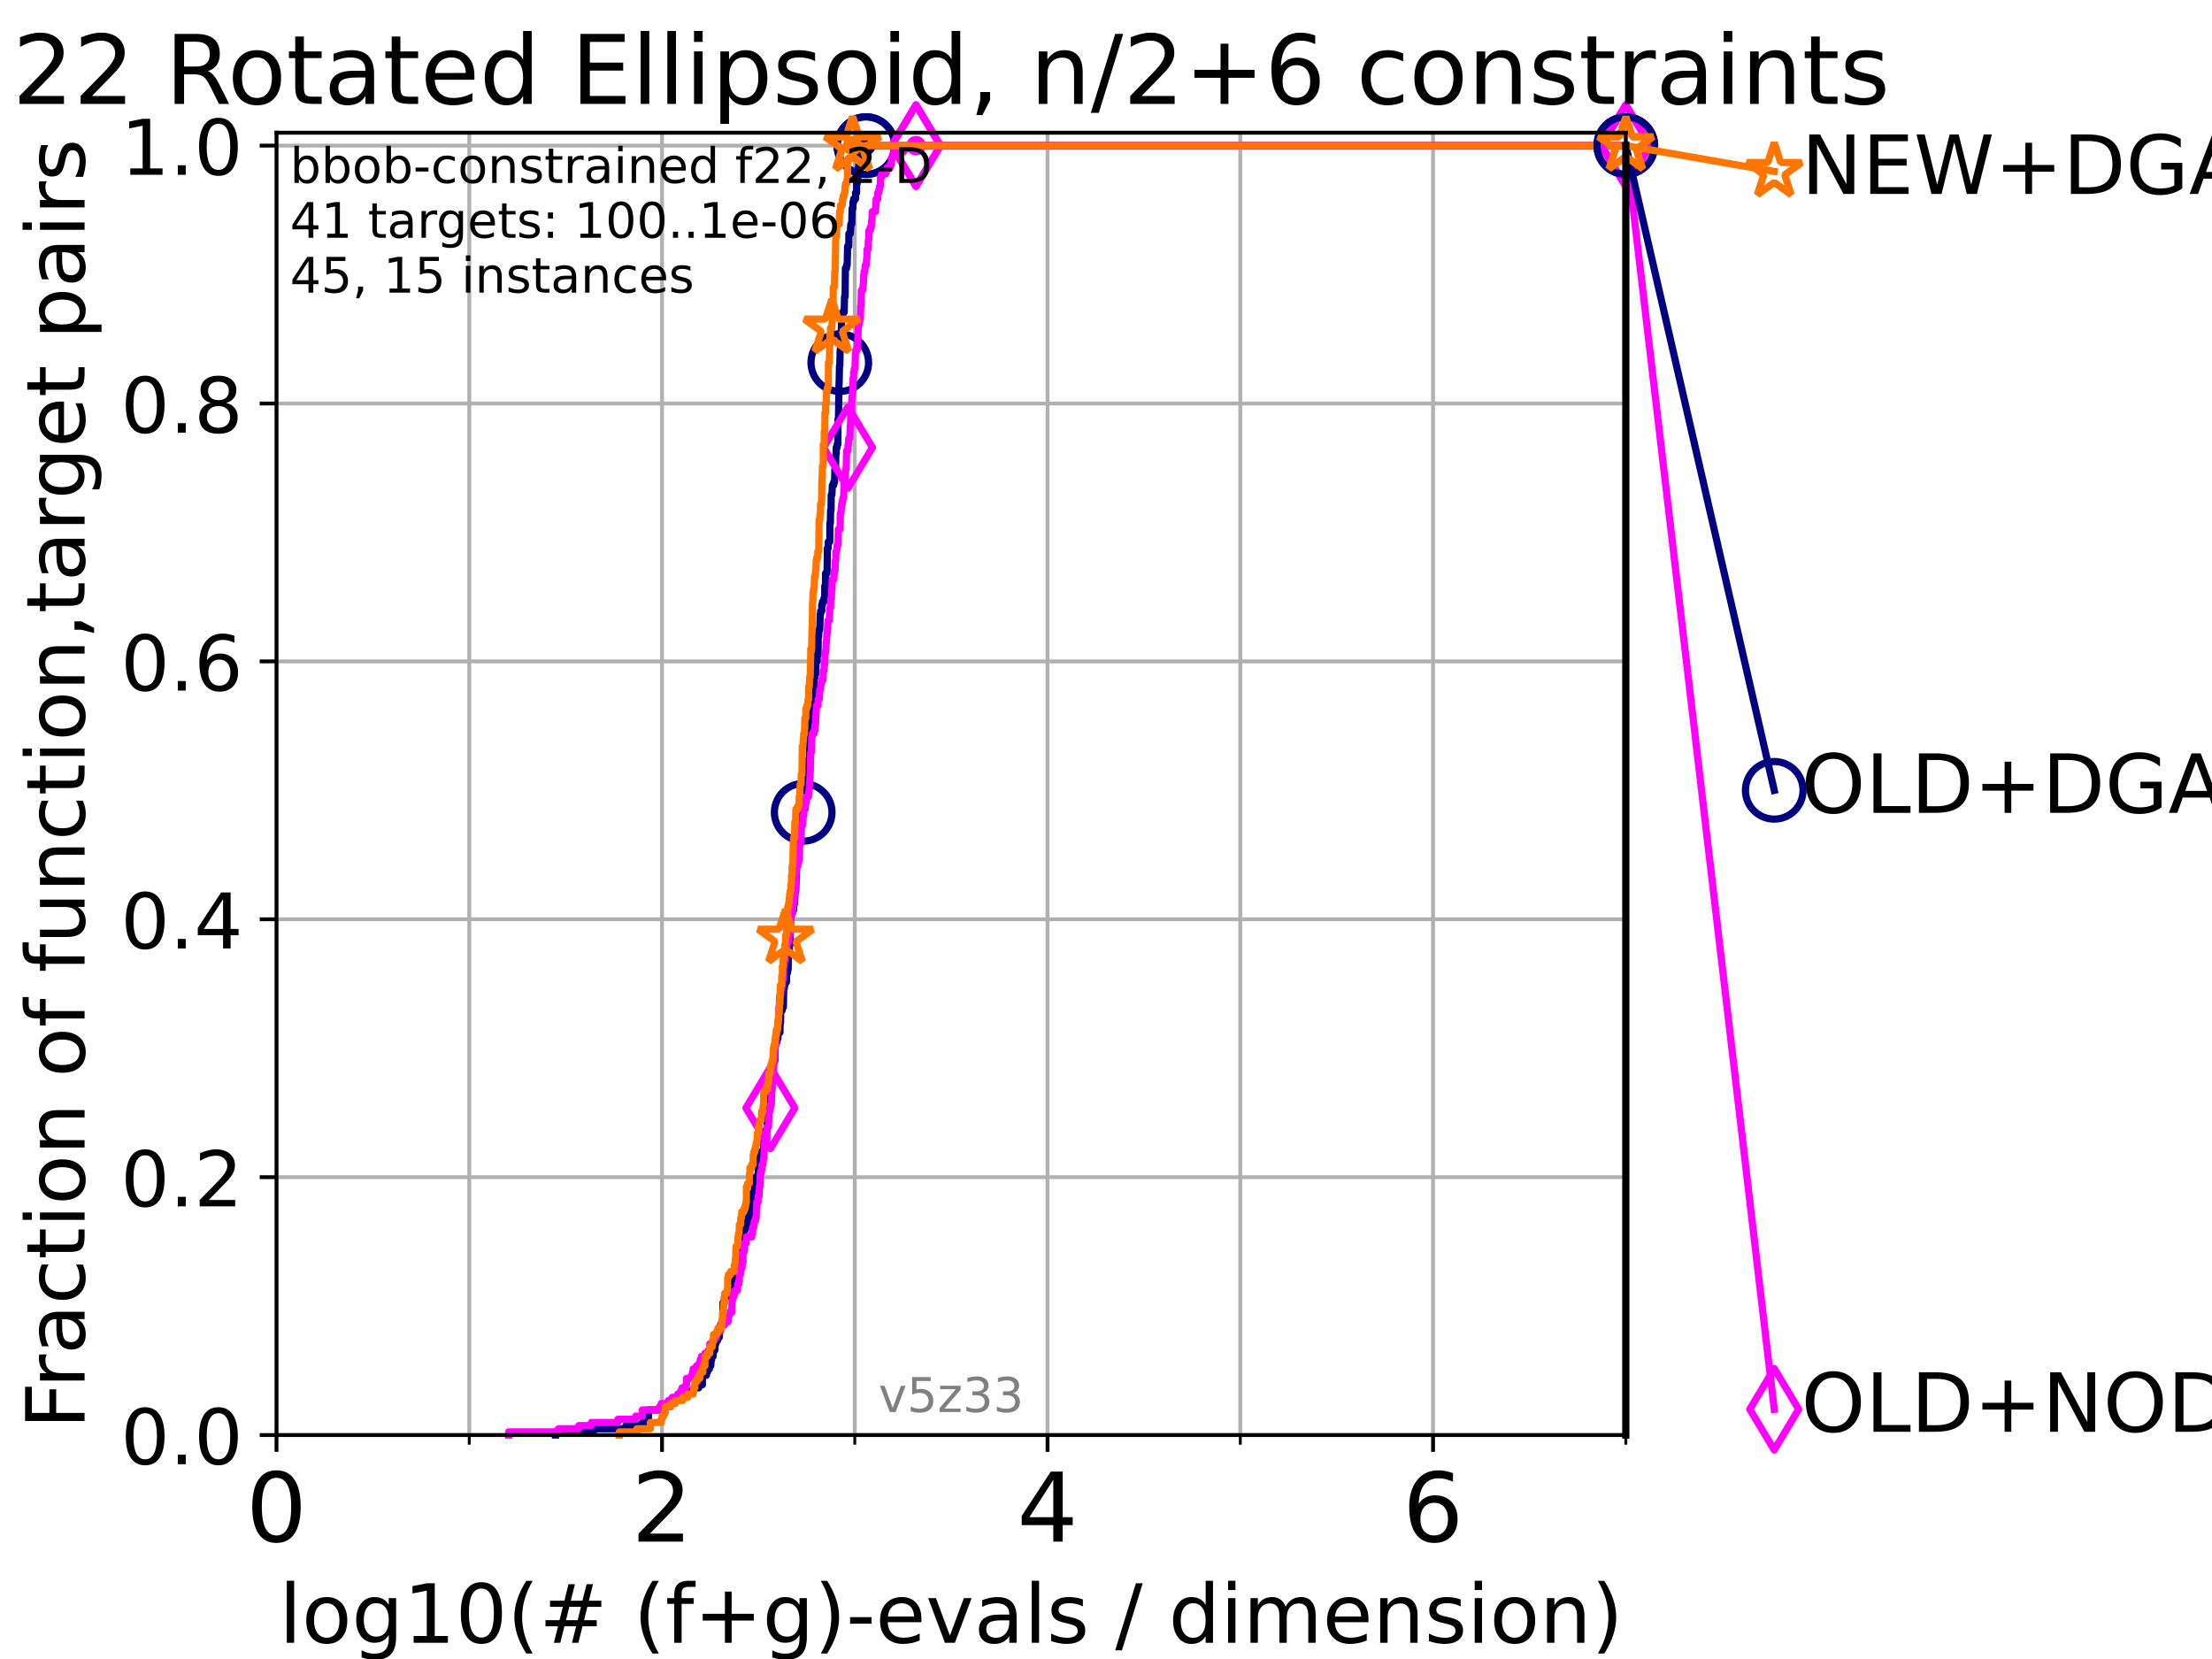 <?xml version="1.0" encoding="utf-8" standalone="no"?>
<!DOCTYPE svg PUBLIC "-//W3C//DTD SVG 1.1//EN"
  "http://www.w3.org/Graphics/SVG/1.1/DTD/svg11.dtd">
<!-- Created with matplotlib (https://matplotlib.org/) -->
<svg height="345.6pt" version="1.1" viewBox="0 0 460.8 345.6" width="460.8pt" xmlns="http://www.w3.org/2000/svg" xmlns:xlink="http://www.w3.org/1999/xlink">
 <defs>
  <style type="text/css">*{stroke-linecap:butt;stroke-linejoin:round;}</style>
 </defs>
 <g id="figure_1">
  <g id="patch_1">
   <path d="M 0 345.6 
L 460.8 345.6 
L 460.8 0 
L 0 0 
z
" style="fill:#ffffff;"/>
  </g>
  <g id="axes_1">
   <g id="patch_2">
    <path d="M 57.6 298.944 
L 338.688 298.944 
L 338.688 27.648 
L 57.6 27.648 
z
" style="fill:#ffffff;"/>
   </g>
   <g id="matplotlib.axis_1">
    <g id="xtick_1">
     <g id="line2d_1">
      <path clip-path="url(#padd0943f8c)" d="M 57.6 298.944 
L 57.6 27.648 
" style="fill:none;stroke:#b0b0b0;stroke-linecap:square;stroke-width:0.8;"/>
     </g>
     <g id="line2d_2">
      <defs>
       <path d="M 0 0 
L 0 3.5 
" id="m9e93f11a14" style="stroke:#000000;stroke-width:0.8;"/>
      </defs>
      <g>
       <use style="stroke:#000000;stroke-width:0.8;" x="57.6" xlink:href="#m9e93f11a14" y="298.944"/>
      </g>
     </g>
     <g id="text_1">
      <!-- 0 -->
      <g transform="translate(51.237 321.141)scale(0.2 -0.2)">
       <defs>
        <path d="M 31.781 66.406 
Q 24.172 66.406 20.328 58.906 
Q 16.5 51.422 16.5 36.375 
Q 16.5 21.391 20.328 13.891 
Q 24.172 6.391 31.781 6.391 
Q 39.453 6.391 43.281 13.891 
Q 47.125 21.391 47.125 36.375 
Q 47.125 51.422 43.281 58.906 
Q 39.453 66.406 31.781 66.406 
z
M 31.781 74.219 
Q 44.047 74.219 50.516 64.516 
Q 56.984 54.828 56.984 36.375 
Q 56.984 17.969 50.516 8.266 
Q 44.047 -1.422 31.781 -1.422 
Q 19.531 -1.422 13.062 8.266 
Q 6.594 17.969 6.594 36.375 
Q 6.594 54.828 13.062 64.516 
Q 19.531 74.219 31.781 74.219 
z
" id="DejaVuSans-48"/>
       </defs>
       <use xlink:href="#DejaVuSans-48"/>
      </g>
     </g>
    </g>
    <g id="xtick_2">
     <g id="line2d_3">
      <path clip-path="url(#padd0943f8c)" d="M 137.911 298.944 
L 137.911 27.648 
" style="fill:none;stroke:#b0b0b0;stroke-linecap:square;stroke-width:0.8;"/>
     </g>
     <g id="line2d_4">
      <g>
       <use style="stroke:#000000;stroke-width:0.8;" x="137.911" xlink:href="#m9e93f11a14" y="298.944"/>
      </g>
     </g>
     <g id="text_2">
      <!-- 2 -->
      <g transform="translate(131.548 321.141)scale(0.2 -0.2)">
       <defs>
        <path d="M 19.188 8.297 
L 53.609 8.297 
L 53.609 0 
L 7.328 0 
L 7.328 8.297 
Q 12.938 14.109 22.625 23.891 
Q 32.328 33.688 34.812 36.531 
Q 39.547 41.844 41.422 45.531 
Q 43.312 49.219 43.312 52.781 
Q 43.312 58.594 39.234 62.25 
Q 35.156 65.922 28.609 65.922 
Q 23.969 65.922 18.812 64.312 
Q 13.672 62.703 7.812 59.422 
L 7.812 69.391 
Q 13.766 71.781 18.938 73 
Q 24.125 74.219 28.422 74.219 
Q 39.75 74.219 46.484 68.547 
Q 53.219 62.891 53.219 53.422 
Q 53.219 48.922 51.531 44.891 
Q 49.859 40.875 45.406 35.406 
Q 44.188 33.984 37.641 27.219 
Q 31.109 20.453 19.188 8.297 
z
" id="DejaVuSans-50"/>
       </defs>
       <use xlink:href="#DejaVuSans-50"/>
      </g>
     </g>
    </g>
    <g id="xtick_3">
     <g id="line2d_5">
      <path clip-path="url(#padd0943f8c)" d="M 218.222 298.944 
L 218.222 27.648 
" style="fill:none;stroke:#b0b0b0;stroke-linecap:square;stroke-width:0.8;"/>
     </g>
     <g id="line2d_6">
      <g>
       <use style="stroke:#000000;stroke-width:0.8;" x="218.222" xlink:href="#m9e93f11a14" y="298.944"/>
      </g>
     </g>
     <g id="text_3">
      <!-- 4 -->
      <g transform="translate(211.859 321.141)scale(0.2 -0.2)">
       <defs>
        <path d="M 37.797 64.312 
L 12.891 25.391 
L 37.797 25.391 
z
M 35.203 72.906 
L 47.609 72.906 
L 47.609 25.391 
L 58.016 25.391 
L 58.016 17.188 
L 47.609 17.188 
L 47.609 0 
L 37.797 0 
L 37.797 17.188 
L 4.891 17.188 
L 4.891 26.703 
z
" id="DejaVuSans-52"/>
       </defs>
       <use xlink:href="#DejaVuSans-52"/>
      </g>
     </g>
    </g>
    <g id="xtick_4">
     <g id="line2d_7">
      <path clip-path="url(#padd0943f8c)" d="M 298.533 298.944 
L 298.533 27.648 
" style="fill:none;stroke:#b0b0b0;stroke-linecap:square;stroke-width:0.8;"/>
     </g>
     <g id="line2d_8">
      <g>
       <use style="stroke:#000000;stroke-width:0.8;" x="298.533" xlink:href="#m9e93f11a14" y="298.944"/>
      </g>
     </g>
     <g id="text_4">
      <!-- 6 -->
      <g transform="translate(292.17 321.141)scale(0.2 -0.2)">
       <defs>
        <path d="M 33.016 40.375 
Q 26.375 40.375 22.484 35.828 
Q 18.609 31.297 18.609 23.391 
Q 18.609 15.531 22.484 10.953 
Q 26.375 6.391 33.016 6.391 
Q 39.656 6.391 43.531 10.953 
Q 47.406 15.531 47.406 23.391 
Q 47.406 31.297 43.531 35.828 
Q 39.656 40.375 33.016 40.375 
z
M 52.594 71.297 
L 52.594 62.312 
Q 48.875 64.062 45.094 64.984 
Q 41.312 65.922 37.594 65.922 
Q 27.828 65.922 22.672 59.328 
Q 17.531 52.734 16.797 39.406 
Q 19.672 43.656 24.016 45.922 
Q 28.375 48.188 33.594 48.188 
Q 44.578 48.188 50.953 41.516 
Q 57.328 34.859 57.328 23.391 
Q 57.328 12.156 50.688 5.359 
Q 44.047 -1.422 33.016 -1.422 
Q 20.359 -1.422 13.672 8.266 
Q 6.984 17.969 6.984 36.375 
Q 6.984 53.656 15.188 63.938 
Q 23.391 74.219 37.203 74.219 
Q 40.922 74.219 44.703 73.484 
Q 48.484 72.75 52.594 71.297 
z
" id="DejaVuSans-54"/>
       </defs>
       <use xlink:href="#DejaVuSans-54"/>
      </g>
     </g>
    </g>
    <g id="xtick_5">
     <g id="line2d_9">
      <path clip-path="url(#padd0943f8c)" d="M 97.755 298.944 
L 97.755 27.648 
" style="fill:none;stroke:#b0b0b0;stroke-linecap:square;stroke-width:0.8;"/>
     </g>
     <g id="line2d_10">
      <defs>
       <path d="M 0 0 
L 0 2 
" id="mfa8651f070" style="stroke:#000000;stroke-width:0.6;"/>
      </defs>
      <g>
       <use style="stroke:#000000;stroke-width:0.6;" x="97.755" xlink:href="#mfa8651f070" y="298.944"/>
      </g>
     </g>
    </g>
    <g id="xtick_6">
     <g id="line2d_11">
      <path clip-path="url(#padd0943f8c)" d="M 178.066 298.944 
L 178.066 27.648 
" style="fill:none;stroke:#b0b0b0;stroke-linecap:square;stroke-width:0.8;"/>
     </g>
     <g id="line2d_12">
      <g>
       <use style="stroke:#000000;stroke-width:0.6;" x="178.066" xlink:href="#mfa8651f070" y="298.944"/>
      </g>
     </g>
    </g>
    <g id="xtick_7">
     <g id="line2d_13">
      <path clip-path="url(#padd0943f8c)" d="M 258.377 298.944 
L 258.377 27.648 
" style="fill:none;stroke:#b0b0b0;stroke-linecap:square;stroke-width:0.8;"/>
     </g>
     <g id="line2d_14">
      <g>
       <use style="stroke:#000000;stroke-width:0.6;" x="258.377" xlink:href="#mfa8651f070" y="298.944"/>
      </g>
     </g>
    </g>
    <g id="xtick_8">
     <g id="line2d_15">
      <path clip-path="url(#padd0943f8c)" d="M 338.688 298.944 
L 338.688 27.648 
" style="fill:none;stroke:#b0b0b0;stroke-linecap:square;stroke-width:0.8;"/>
     </g>
     <g id="line2d_16">
      <g>
       <use style="stroke:#000000;stroke-width:0.6;" x="338.688" xlink:href="#mfa8651f070" y="298.944"/>
      </g>
     </g>
    </g>
    <g id="text_5">
     <!-- log10(# (f+g)-evals / dimension) -->
     <g transform="translate(58.145 342.218)scale(0.17 -0.17)">
      <defs>
       <path d="M 9.422 75.984 
L 18.406 75.984 
L 18.406 0 
L 9.422 0 
z
" id="DejaVuSans-108"/>
       <path d="M 30.609 48.391 
Q 23.391 48.391 19.188 42.75 
Q 14.984 37.109 14.984 27.297 
Q 14.984 17.484 19.156 11.844 
Q 23.344 6.203 30.609 6.203 
Q 37.797 6.203 41.984 11.859 
Q 46.188 17.531 46.188 27.297 
Q 46.188 37.016 41.984 42.703 
Q 37.797 48.391 30.609 48.391 
z
M 30.609 56 
Q 42.328 56 49.016 48.375 
Q 55.719 40.766 55.719 27.297 
Q 55.719 13.875 49.016 6.219 
Q 42.328 -1.422 30.609 -1.422 
Q 18.844 -1.422 12.172 6.219 
Q 5.516 13.875 5.516 27.297 
Q 5.516 40.766 12.172 48.375 
Q 18.844 56 30.609 56 
z
" id="DejaVuSans-111"/>
       <path d="M 45.406 27.984 
Q 45.406 37.75 41.375 43.109 
Q 37.359 48.484 30.078 48.484 
Q 22.859 48.484 18.828 43.109 
Q 14.797 37.75 14.797 27.984 
Q 14.797 18.266 18.828 12.891 
Q 22.859 7.516 30.078 7.516 
Q 37.359 7.516 41.375 12.891 
Q 45.406 18.266 45.406 27.984 
z
M 54.391 6.781 
Q 54.391 -7.172 48.188 -13.984 
Q 42 -20.797 29.203 -20.797 
Q 24.469 -20.797 20.266 -20.094 
Q 16.062 -19.391 12.109 -17.922 
L 12.109 -9.188 
Q 16.062 -11.328 19.922 -12.344 
Q 23.781 -13.375 27.781 -13.375 
Q 36.625 -13.375 41.016 -8.766 
Q 45.406 -4.156 45.406 5.172 
L 45.406 9.625 
Q 42.625 4.781 38.281 2.391 
Q 33.938 0 27.875 0 
Q 17.828 0 11.672 7.656 
Q 5.516 15.328 5.516 27.984 
Q 5.516 40.672 11.672 48.328 
Q 17.828 56 27.875 56 
Q 33.938 56 38.281 53.609 
Q 42.625 51.219 45.406 46.391 
L 45.406 54.688 
L 54.391 54.688 
z
" id="DejaVuSans-103"/>
       <path d="M 12.406 8.297 
L 28.516 8.297 
L 28.516 63.922 
L 10.984 60.406 
L 10.984 69.391 
L 28.422 72.906 
L 38.281 72.906 
L 38.281 8.297 
L 54.391 8.297 
L 54.391 0 
L 12.406 0 
z
" id="DejaVuSans-49"/>
       <path d="M 31 75.875 
Q 24.469 64.656 21.281 53.656 
Q 18.109 42.672 18.109 31.391 
Q 18.109 20.125 21.312 9.062 
Q 24.516 -2 31 -13.188 
L 23.188 -13.188 
Q 15.875 -1.703 12.234 9.375 
Q 8.594 20.453 8.594 31.391 
Q 8.594 42.281 12.203 53.312 
Q 15.828 64.359 23.188 75.875 
z
" id="DejaVuSans-40"/>
       <path d="M 51.125 44 
L 36.922 44 
L 32.812 27.688 
L 47.125 27.688 
z
M 43.797 71.781 
L 38.719 51.516 
L 52.984 51.516 
L 58.109 71.781 
L 65.922 71.781 
L 60.891 51.516 
L 76.125 51.516 
L 76.125 44 
L 58.984 44 
L 54.984 27.688 
L 70.516 27.688 
L 70.516 20.219 
L 53.078 20.219 
L 48 0 
L 40.188 0 
L 45.219 20.219 
L 30.906 20.219 
L 25.875 0 
L 18.016 0 
L 23.094 20.219 
L 7.719 20.219 
L 7.719 27.688 
L 24.906 27.688 
L 29 44 
L 13.281 44 
L 13.281 51.516 
L 30.906 51.516 
L 35.891 71.781 
z
" id="DejaVuSans-35"/>
       <path id="DejaVuSans-32"/>
       <path d="M 37.109 75.984 
L 37.109 68.5 
L 28.516 68.5 
Q 23.688 68.5 21.797 66.547 
Q 19.922 64.594 19.922 59.516 
L 19.922 54.688 
L 34.719 54.688 
L 34.719 47.703 
L 19.922 47.703 
L 19.922 0 
L 10.891 0 
L 10.891 47.703 
L 2.297 47.703 
L 2.297 54.688 
L 10.891 54.688 
L 10.891 58.5 
Q 10.891 67.625 15.141 71.797 
Q 19.391 75.984 28.609 75.984 
z
" id="DejaVuSans-102"/>
       <path d="M 46 62.703 
L 46 35.5 
L 73.188 35.5 
L 73.188 27.203 
L 46 27.203 
L 46 0 
L 37.797 0 
L 37.797 27.203 
L 10.594 27.203 
L 10.594 35.5 
L 37.797 35.5 
L 37.797 62.703 
z
" id="DejaVuSans-43"/>
       <path d="M 8.016 75.875 
L 15.828 75.875 
Q 23.141 64.359 26.781 53.312 
Q 30.422 42.281 30.422 31.391 
Q 30.422 20.453 26.781 9.375 
Q 23.141 -1.703 15.828 -13.188 
L 8.016 -13.188 
Q 14.5 -2 17.703 9.062 
Q 20.906 20.125 20.906 31.391 
Q 20.906 42.672 17.703 53.656 
Q 14.5 64.656 8.016 75.875 
z
" id="DejaVuSans-41"/>
       <path d="M 4.891 31.391 
L 31.203 31.391 
L 31.203 23.391 
L 4.891 23.391 
z
" id="DejaVuSans-45"/>
       <path d="M 56.203 29.594 
L 56.203 25.203 
L 14.891 25.203 
Q 15.484 15.922 20.484 11.062 
Q 25.484 6.203 34.422 6.203 
Q 39.594 6.203 44.453 7.469 
Q 49.312 8.734 54.109 11.281 
L 54.109 2.781 
Q 49.266 0.734 44.188 -0.344 
Q 39.109 -1.422 33.891 -1.422 
Q 20.797 -1.422 13.156 6.188 
Q 5.516 13.812 5.516 26.812 
Q 5.516 40.234 12.766 48.109 
Q 20.016 56 32.328 56 
Q 43.359 56 49.781 48.891 
Q 56.203 41.797 56.203 29.594 
z
M 47.219 32.234 
Q 47.125 39.594 43.094 43.984 
Q 39.062 48.391 32.422 48.391 
Q 24.906 48.391 20.391 44.141 
Q 15.875 39.891 15.188 32.172 
z
" id="DejaVuSans-101"/>
       <path d="M 2.984 54.688 
L 12.5 54.688 
L 29.594 8.797 
L 46.688 54.688 
L 56.203 54.688 
L 35.688 0 
L 23.484 0 
z
" id="DejaVuSans-118"/>
       <path d="M 34.281 27.484 
Q 23.391 27.484 19.188 25 
Q 14.984 22.516 14.984 16.5 
Q 14.984 11.719 18.141 8.906 
Q 21.297 6.109 26.703 6.109 
Q 34.188 6.109 38.703 11.406 
Q 43.219 16.703 43.219 25.484 
L 43.219 27.484 
z
M 52.203 31.203 
L 52.203 0 
L 43.219 0 
L 43.219 8.297 
Q 40.141 3.328 35.547 0.953 
Q 30.953 -1.422 24.312 -1.422 
Q 15.922 -1.422 10.953 3.297 
Q 6 8.016 6 15.922 
Q 6 25.141 12.172 29.828 
Q 18.359 34.516 30.609 34.516 
L 43.219 34.516 
L 43.219 35.406 
Q 43.219 41.609 39.141 45 
Q 35.062 48.391 27.688 48.391 
Q 23 48.391 18.547 47.266 
Q 14.109 46.141 10.016 43.891 
L 10.016 52.203 
Q 14.938 54.109 19.578 55.047 
Q 24.219 56 28.609 56 
Q 40.484 56 46.344 49.844 
Q 52.203 43.703 52.203 31.203 
z
" id="DejaVuSans-97"/>
       <path d="M 44.281 53.078 
L 44.281 44.578 
Q 40.484 46.531 36.375 47.5 
Q 32.281 48.484 27.875 48.484 
Q 21.188 48.484 17.844 46.438 
Q 14.5 44.391 14.5 40.281 
Q 14.5 37.156 16.891 35.375 
Q 19.281 33.594 26.516 31.984 
L 29.594 31.297 
Q 39.156 29.25 43.188 25.516 
Q 47.219 21.781 47.219 15.094 
Q 47.219 7.469 41.188 3.016 
Q 35.156 -1.422 24.609 -1.422 
Q 20.219 -1.422 15.453 -0.562 
Q 10.688 0.297 5.422 2 
L 5.422 11.281 
Q 10.406 8.688 15.234 7.391 
Q 20.062 6.109 24.812 6.109 
Q 31.156 6.109 34.562 8.281 
Q 37.984 10.453 37.984 14.406 
Q 37.984 18.062 35.516 20.016 
Q 33.062 21.969 24.703 23.781 
L 21.578 24.516 
Q 13.234 26.266 9.516 29.906 
Q 5.812 33.547 5.812 39.891 
Q 5.812 47.609 11.281 51.797 
Q 16.75 56 26.812 56 
Q 31.781 56 36.172 55.266 
Q 40.578 54.547 44.281 53.078 
z
" id="DejaVuSans-115"/>
       <path d="M 25.391 72.906 
L 33.688 72.906 
L 8.297 -9.281 
L 0 -9.281 
z
" id="DejaVuSans-47"/>
       <path d="M 45.406 46.391 
L 45.406 75.984 
L 54.391 75.984 
L 54.391 0 
L 45.406 0 
L 45.406 8.203 
Q 42.578 3.328 38.25 0.953 
Q 33.938 -1.422 27.875 -1.422 
Q 17.969 -1.422 11.734 6.484 
Q 5.516 14.406 5.516 27.297 
Q 5.516 40.188 11.734 48.094 
Q 17.969 56 27.875 56 
Q 33.938 56 38.25 53.625 
Q 42.578 51.266 45.406 46.391 
z
M 14.797 27.297 
Q 14.797 17.391 18.875 11.75 
Q 22.953 6.109 30.078 6.109 
Q 37.203 6.109 41.297 11.75 
Q 45.406 17.391 45.406 27.297 
Q 45.406 37.203 41.297 42.844 
Q 37.203 48.484 30.078 48.484 
Q 22.953 48.484 18.875 42.844 
Q 14.797 37.203 14.797 27.297 
z
" id="DejaVuSans-100"/>
       <path d="M 9.422 54.688 
L 18.406 54.688 
L 18.406 0 
L 9.422 0 
z
M 9.422 75.984 
L 18.406 75.984 
L 18.406 64.594 
L 9.422 64.594 
z
" id="DejaVuSans-105"/>
       <path d="M 52 44.188 
Q 55.375 50.25 60.062 53.125 
Q 64.75 56 71.094 56 
Q 79.641 56 84.281 50.016 
Q 88.922 44.047 88.922 33.016 
L 88.922 0 
L 79.891 0 
L 79.891 32.719 
Q 79.891 40.578 77.094 44.375 
Q 74.312 48.188 68.609 48.188 
Q 61.625 48.188 57.562 43.547 
Q 53.516 38.922 53.516 30.906 
L 53.516 0 
L 44.484 0 
L 44.484 32.719 
Q 44.484 40.625 41.703 44.406 
Q 38.922 48.188 33.109 48.188 
Q 26.219 48.188 22.156 43.531 
Q 18.109 38.875 18.109 30.906 
L 18.109 0 
L 9.078 0 
L 9.078 54.688 
L 18.109 54.688 
L 18.109 46.188 
Q 21.188 51.219 25.484 53.609 
Q 29.781 56 35.688 56 
Q 41.656 56 45.828 52.969 
Q 50 49.953 52 44.188 
z
" id="DejaVuSans-109"/>
       <path d="M 54.891 33.016 
L 54.891 0 
L 45.906 0 
L 45.906 32.719 
Q 45.906 40.484 42.875 44.328 
Q 39.844 48.188 33.797 48.188 
Q 26.516 48.188 22.312 43.547 
Q 18.109 38.922 18.109 30.906 
L 18.109 0 
L 9.078 0 
L 9.078 54.688 
L 18.109 54.688 
L 18.109 46.188 
Q 21.344 51.125 25.703 53.562 
Q 30.078 56 35.797 56 
Q 45.219 56 50.047 50.172 
Q 54.891 44.344 54.891 33.016 
z
" id="DejaVuSans-110"/>
      </defs>
      <use xlink:href="#DejaVuSans-108"/>
      <use x="27.783" xlink:href="#DejaVuSans-111"/>
      <use x="88.965" xlink:href="#DejaVuSans-103"/>
      <use x="152.441" xlink:href="#DejaVuSans-49"/>
      <use x="216.064" xlink:href="#DejaVuSans-48"/>
      <use x="279.688" xlink:href="#DejaVuSans-40"/>
      <use x="318.701" xlink:href="#DejaVuSans-35"/>
      <use x="402.49" xlink:href="#DejaVuSans-32"/>
      <use x="434.277" xlink:href="#DejaVuSans-40"/>
      <use x="473.291" xlink:href="#DejaVuSans-102"/>
      <use x="508.496" xlink:href="#DejaVuSans-43"/>
      <use x="592.285" xlink:href="#DejaVuSans-103"/>
      <use x="655.762" xlink:href="#DejaVuSans-41"/>
      <use x="694.775" xlink:href="#DejaVuSans-45"/>
      <use x="730.859" xlink:href="#DejaVuSans-101"/>
      <use x="792.383" xlink:href="#DejaVuSans-118"/>
      <use x="851.562" xlink:href="#DejaVuSans-97"/>
      <use x="912.842" xlink:href="#DejaVuSans-108"/>
      <use x="940.625" xlink:href="#DejaVuSans-115"/>
      <use x="992.725" xlink:href="#DejaVuSans-32"/>
      <use x="1024.512" xlink:href="#DejaVuSans-47"/>
      <use x="1058.203" xlink:href="#DejaVuSans-32"/>
      <use x="1089.99" xlink:href="#DejaVuSans-100"/>
      <use x="1153.467" xlink:href="#DejaVuSans-105"/>
      <use x="1181.25" xlink:href="#DejaVuSans-109"/>
      <use x="1278.662" xlink:href="#DejaVuSans-101"/>
      <use x="1340.186" xlink:href="#DejaVuSans-110"/>
      <use x="1403.564" xlink:href="#DejaVuSans-115"/>
      <use x="1455.664" xlink:href="#DejaVuSans-105"/>
      <use x="1483.447" xlink:href="#DejaVuSans-111"/>
      <use x="1544.629" xlink:href="#DejaVuSans-110"/>
      <use x="1608.008" xlink:href="#DejaVuSans-41"/>
     </g>
    </g>
   </g>
   <g id="matplotlib.axis_2">
    <g id="ytick_1">
     <g id="line2d_17">
      <path clip-path="url(#padd0943f8c)" d="M 57.6 298.944 
L 338.688 298.944 
" style="fill:none;stroke:#b0b0b0;stroke-linecap:square;stroke-width:0.8;"/>
     </g>
     <g id="line2d_18">
      <defs>
       <path d="M 0 0 
L -3.5 0 
" id="mf57b572016" style="stroke:#000000;stroke-width:0.8;"/>
      </defs>
      <g>
       <use style="stroke:#000000;stroke-width:0.8;" x="57.6" xlink:href="#mf57b572016" y="298.944"/>
      </g>
     </g>
     <g id="text_6">
      <!-- 0.0 -->
      <g transform="translate(25.155 305.023)scale(0.16 -0.16)">
       <defs>
        <path d="M 10.688 12.406 
L 21 12.406 
L 21 0 
L 10.688 0 
z
" id="DejaVuSans-46"/>
       </defs>
       <use xlink:href="#DejaVuSans-48"/>
       <use x="63.623" xlink:href="#DejaVuSans-46"/>
       <use x="95.41" xlink:href="#DejaVuSans-48"/>
      </g>
     </g>
    </g>
    <g id="ytick_2">
     <g id="line2d_19">
      <path clip-path="url(#padd0943f8c)" d="M 57.6 245.222 
L 338.688 245.222 
" style="fill:none;stroke:#b0b0b0;stroke-linecap:square;stroke-width:0.8;"/>
     </g>
     <g id="line2d_20">
      <g>
       <use style="stroke:#000000;stroke-width:0.8;" x="57.6" xlink:href="#mf57b572016" y="245.222"/>
      </g>
     </g>
     <g id="text_7">
      <!-- 0.2 -->
      <g transform="translate(25.155 251.301)scale(0.16 -0.16)">
       <use xlink:href="#DejaVuSans-48"/>
       <use x="63.623" xlink:href="#DejaVuSans-46"/>
       <use x="95.41" xlink:href="#DejaVuSans-50"/>
      </g>
     </g>
    </g>
    <g id="ytick_3">
     <g id="line2d_21">
      <path clip-path="url(#padd0943f8c)" d="M 57.6 191.5 
L 338.688 191.5 
" style="fill:none;stroke:#b0b0b0;stroke-linecap:square;stroke-width:0.8;"/>
     </g>
     <g id="line2d_22">
      <g>
       <use style="stroke:#000000;stroke-width:0.8;" x="57.6" xlink:href="#mf57b572016" y="191.5"/>
      </g>
     </g>
     <g id="text_8">
      <!-- 0.4 -->
      <g transform="translate(25.155 197.579)scale(0.16 -0.16)">
       <use xlink:href="#DejaVuSans-48"/>
       <use x="63.623" xlink:href="#DejaVuSans-46"/>
       <use x="95.41" xlink:href="#DejaVuSans-52"/>
      </g>
     </g>
    </g>
    <g id="ytick_4">
     <g id="line2d_23">
      <path clip-path="url(#padd0943f8c)" d="M 57.6 137.778 
L 338.688 137.778 
" style="fill:none;stroke:#b0b0b0;stroke-linecap:square;stroke-width:0.8;"/>
     </g>
     <g id="line2d_24">
      <g>
       <use style="stroke:#000000;stroke-width:0.8;" x="57.6" xlink:href="#mf57b572016" y="137.778"/>
      </g>
     </g>
     <g id="text_9">
      <!-- 0.6 -->
      <g transform="translate(25.155 143.857)scale(0.16 -0.16)">
       <use xlink:href="#DejaVuSans-48"/>
       <use x="63.623" xlink:href="#DejaVuSans-46"/>
       <use x="95.41" xlink:href="#DejaVuSans-54"/>
      </g>
     </g>
    </g>
    <g id="ytick_5">
     <g id="line2d_25">
      <path clip-path="url(#padd0943f8c)" d="M 57.6 84.056 
L 338.688 84.056 
" style="fill:none;stroke:#b0b0b0;stroke-linecap:square;stroke-width:0.8;"/>
     </g>
     <g id="line2d_26">
      <g>
       <use style="stroke:#000000;stroke-width:0.8;" x="57.6" xlink:href="#mf57b572016" y="84.056"/>
      </g>
     </g>
     <g id="text_10">
      <!-- 0.8 -->
      <g transform="translate(25.155 90.135)scale(0.16 -0.16)">
       <defs>
        <path d="M 31.781 34.625 
Q 24.75 34.625 20.719 30.859 
Q 16.703 27.094 16.703 20.516 
Q 16.703 13.922 20.719 10.156 
Q 24.75 6.391 31.781 6.391 
Q 38.812 6.391 42.859 10.172 
Q 46.922 13.969 46.922 20.516 
Q 46.922 27.094 42.891 30.859 
Q 38.875 34.625 31.781 34.625 
z
M 21.922 38.812 
Q 15.578 40.375 12.031 44.719 
Q 8.5 49.078 8.5 55.328 
Q 8.5 64.062 14.719 69.141 
Q 20.953 74.219 31.781 74.219 
Q 42.672 74.219 48.875 69.141 
Q 55.078 64.062 55.078 55.328 
Q 55.078 49.078 51.531 44.719 
Q 48 40.375 41.703 38.812 
Q 48.828 37.156 52.797 32.312 
Q 56.781 27.484 56.781 20.516 
Q 56.781 9.906 50.312 4.234 
Q 43.844 -1.422 31.781 -1.422 
Q 19.734 -1.422 13.25 4.234 
Q 6.781 9.906 6.781 20.516 
Q 6.781 27.484 10.781 32.312 
Q 14.797 37.156 21.922 38.812 
z
M 18.312 54.391 
Q 18.312 48.734 21.844 45.562 
Q 25.391 42.391 31.781 42.391 
Q 38.141 42.391 41.719 45.562 
Q 45.312 48.734 45.312 54.391 
Q 45.312 60.062 41.719 63.234 
Q 38.141 66.406 31.781 66.406 
Q 25.391 66.406 21.844 63.234 
Q 18.312 60.062 18.312 54.391 
z
" id="DejaVuSans-56"/>
       </defs>
       <use xlink:href="#DejaVuSans-48"/>
       <use x="63.623" xlink:href="#DejaVuSans-46"/>
       <use x="95.41" xlink:href="#DejaVuSans-56"/>
      </g>
     </g>
    </g>
    <g id="ytick_6">
     <g id="line2d_27">
      <path clip-path="url(#padd0943f8c)" d="M 57.6 30.334 
L 338.688 30.334 
" style="fill:none;stroke:#b0b0b0;stroke-linecap:square;stroke-width:0.8;"/>
     </g>
     <g id="line2d_28">
      <g>
       <use style="stroke:#000000;stroke-width:0.8;" x="57.6" xlink:href="#mf57b572016" y="30.334"/>
      </g>
     </g>
     <g id="text_11">
      <!-- 1.0 -->
      <g transform="translate(25.155 36.413)scale(0.16 -0.16)">
       <use xlink:href="#DejaVuSans-49"/>
       <use x="63.623" xlink:href="#DejaVuSans-46"/>
       <use x="95.41" xlink:href="#DejaVuSans-48"/>
      </g>
     </g>
    </g>
    <g id="text_12">
     <!-- Fraction of function,target pairs -->
     <g transform="translate(17.62 297.681)rotate(-90)scale(0.17 -0.17)">
      <defs>
       <path d="M 9.812 72.906 
L 51.703 72.906 
L 51.703 64.594 
L 19.672 64.594 
L 19.672 43.109 
L 48.578 43.109 
L 48.578 34.812 
L 19.672 34.812 
L 19.672 0 
L 9.812 0 
z
" id="DejaVuSans-70"/>
       <path d="M 41.109 46.297 
Q 39.594 47.172 37.812 47.578 
Q 36.031 48 33.891 48 
Q 26.266 48 22.188 43.047 
Q 18.109 38.094 18.109 28.812 
L 18.109 0 
L 9.078 0 
L 9.078 54.688 
L 18.109 54.688 
L 18.109 46.188 
Q 20.953 51.172 25.484 53.578 
Q 30.031 56 36.531 56 
Q 37.453 56 38.578 55.875 
Q 39.703 55.766 41.062 55.516 
z
" id="DejaVuSans-114"/>
       <path d="M 48.781 52.594 
L 48.781 44.188 
Q 44.969 46.297 41.141 47.344 
Q 37.312 48.391 33.406 48.391 
Q 24.656 48.391 19.812 42.844 
Q 14.984 37.312 14.984 27.297 
Q 14.984 17.281 19.812 11.734 
Q 24.656 6.203 33.406 6.203 
Q 37.312 6.203 41.141 7.25 
Q 44.969 8.297 48.781 10.406 
L 48.781 2.094 
Q 45.016 0.344 40.984 -0.531 
Q 36.969 -1.422 32.422 -1.422 
Q 20.062 -1.422 12.781 6.344 
Q 5.516 14.109 5.516 27.297 
Q 5.516 40.672 12.859 48.328 
Q 20.219 56 33.016 56 
Q 37.156 56 41.109 55.141 
Q 45.062 54.297 48.781 52.594 
z
" id="DejaVuSans-99"/>
       <path d="M 18.312 70.219 
L 18.312 54.688 
L 36.812 54.688 
L 36.812 47.703 
L 18.312 47.703 
L 18.312 18.016 
Q 18.312 11.328 20.141 9.422 
Q 21.969 7.516 27.594 7.516 
L 36.812 7.516 
L 36.812 0 
L 27.594 0 
Q 17.188 0 13.234 3.875 
Q 9.281 7.766 9.281 18.016 
L 9.281 47.703 
L 2.688 47.703 
L 2.688 54.688 
L 9.281 54.688 
L 9.281 70.219 
z
" id="DejaVuSans-116"/>
       <path d="M 8.5 21.578 
L 8.5 54.688 
L 17.484 54.688 
L 17.484 21.922 
Q 17.484 14.156 20.5 10.266 
Q 23.531 6.391 29.594 6.391 
Q 36.859 6.391 41.078 11.031 
Q 45.312 15.672 45.312 23.688 
L 45.312 54.688 
L 54.297 54.688 
L 54.297 0 
L 45.312 0 
L 45.312 8.406 
Q 42.047 3.422 37.719 1 
Q 33.406 -1.422 27.688 -1.422 
Q 18.266 -1.422 13.375 4.438 
Q 8.5 10.297 8.5 21.578 
z
M 31.109 56 
z
" id="DejaVuSans-117"/>
       <path d="M 11.719 12.406 
L 22.016 12.406 
L 22.016 4 
L 14.016 -11.625 
L 7.719 -11.625 
L 11.719 4 
z
" id="DejaVuSans-44"/>
       <path d="M 18.109 8.203 
L 18.109 -20.797 
L 9.078 -20.797 
L 9.078 54.688 
L 18.109 54.688 
L 18.109 46.391 
Q 20.953 51.266 25.266 53.625 
Q 29.594 56 35.594 56 
Q 45.562 56 51.781 48.094 
Q 58.016 40.188 58.016 27.297 
Q 58.016 14.406 51.781 6.484 
Q 45.562 -1.422 35.594 -1.422 
Q 29.594 -1.422 25.266 0.953 
Q 20.953 3.328 18.109 8.203 
z
M 48.688 27.297 
Q 48.688 37.203 44.609 42.844 
Q 40.531 48.484 33.406 48.484 
Q 26.266 48.484 22.188 42.844 
Q 18.109 37.203 18.109 27.297 
Q 18.109 17.391 22.188 11.75 
Q 26.266 6.109 33.406 6.109 
Q 40.531 6.109 44.609 11.75 
Q 48.688 17.391 48.688 27.297 
z
" id="DejaVuSans-112"/>
      </defs>
      <use xlink:href="#DejaVuSans-70"/>
      <use x="50.27" xlink:href="#DejaVuSans-114"/>
      <use x="91.383" xlink:href="#DejaVuSans-97"/>
      <use x="152.662" xlink:href="#DejaVuSans-99"/>
      <use x="207.643" xlink:href="#DejaVuSans-116"/>
      <use x="246.852" xlink:href="#DejaVuSans-105"/>
      <use x="274.635" xlink:href="#DejaVuSans-111"/>
      <use x="335.816" xlink:href="#DejaVuSans-110"/>
      <use x="399.195" xlink:href="#DejaVuSans-32"/>
      <use x="430.982" xlink:href="#DejaVuSans-111"/>
      <use x="492.164" xlink:href="#DejaVuSans-102"/>
      <use x="527.369" xlink:href="#DejaVuSans-32"/>
      <use x="559.156" xlink:href="#DejaVuSans-102"/>
      <use x="594.361" xlink:href="#DejaVuSans-117"/>
      <use x="657.74" xlink:href="#DejaVuSans-110"/>
      <use x="721.119" xlink:href="#DejaVuSans-99"/>
      <use x="776.1" xlink:href="#DejaVuSans-116"/>
      <use x="815.309" xlink:href="#DejaVuSans-105"/>
      <use x="843.092" xlink:href="#DejaVuSans-111"/>
      <use x="904.273" xlink:href="#DejaVuSans-110"/>
      <use x="967.652" xlink:href="#DejaVuSans-44"/>
      <use x="999.439" xlink:href="#DejaVuSans-116"/>
      <use x="1038.648" xlink:href="#DejaVuSans-97"/>
      <use x="1099.928" xlink:href="#DejaVuSans-114"/>
      <use x="1139.291" xlink:href="#DejaVuSans-103"/>
      <use x="1202.768" xlink:href="#DejaVuSans-101"/>
      <use x="1264.291" xlink:href="#DejaVuSans-116"/>
      <use x="1303.5" xlink:href="#DejaVuSans-32"/>
      <use x="1335.287" xlink:href="#DejaVuSans-112"/>
      <use x="1398.764" xlink:href="#DejaVuSans-97"/>
      <use x="1460.043" xlink:href="#DejaVuSans-105"/>
      <use x="1487.826" xlink:href="#DejaVuSans-114"/>
      <use x="1528.939" xlink:href="#DejaVuSans-115"/>
     </g>
    </g>
   </g>
   <g id="line2d_29">
    <defs>
     <path d="M 0 1.5 
C 0.398 1.5 0.779 1.342 1.061 1.061 
C 1.342 0.779 1.5 0.398 1.5 0 
C 1.5 -0.398 1.342 -0.779 1.061 -1.061 
C 0.779 -1.342 0.398 -1.5 0 -1.5 
C -0.398 -1.5 -0.779 -1.342 -1.061 -1.061 
C -1.342 -0.779 -1.5 -0.398 -1.5 0 
C -1.5 0.398 -1.342 0.779 -1.061 1.061 
C -0.779 1.342 -0.398 1.5 0 1.5 
z
" id="m5978baddde" style="stroke:#000080;"/>
    </defs>
    <g>
     <use style="fill:#000080;stroke:#000080;" x="180.397" xlink:href="#m5978baddde" y="30.334"/>
     <use style="fill:#000080;stroke:#000080;" x="180.397" xlink:href="#m5978baddde" y="30.334"/>
    </g>
   </g>
   <g id="line2d_30">
    <path d="M 115.711 298.944 
L 115.711 298.289 
L 123.594 298.289 
L 123.594 297.634 
L 130.398 297.634 
L 130.398 296.979 
L 133.8 296.979 
L 133.8 296.323 
L 135.077 296.323 
L 135.077 293.703 
L 138.084 293.703 
L 138.084 293.048 
L 139.573 293.048 
L 139.573 291.737 
L 141.235 291.737 
L 141.235 290.427 
L 141.941 290.427 
L 141.941 289.772 
L 144.511 289.772 
L 144.511 289.117 
L 145.554 289.117 
L 145.554 288.462 
L 146.324 288.462 
L 146.324 286.496 
L 147.165 286.496 
L 147.165 285.841 
L 147.369 285.841 
L 147.369 285.186 
L 147.77 285.186 
L 147.77 284.531 
L 148.064 284.531 
L 148.161 283.22 
L 148.258 283.22 
L 148.258 282.565 
L 148.545 282.565 
L 148.639 281.255 
L 148.92 281.255 
L 149.012 279.945 
L 149.104 279.945 
L 149.104 279.29 
L 149.468 279.29 
L 149.468 278.634 
L 149.824 278.634 
L 149.911 277.324 
L 149.999 277.324 
L 150.086 276.014 
L 150.344 276.014 
L 150.344 275.359 
L 150.599 275.359 
L 150.599 271.428 
L 150.85 271.428 
L 150.933 270.118 
L 151.422 270.118 
L 151.422 269.462 
L 151.975 269.462 
L 151.975 267.497 
L 152.885 267.497 
L 152.885 266.842 
L 153.106 266.842 
L 153.178 264.221 
L 153.75 264.221 
L 153.75 263.566 
L 154.167 263.566 
L 154.236 262.256 
L 154.304 262.256 
L 154.372 260.946 
L 154.44 260.946 
L 154.44 260.29 
L 154.708 260.29 
L 154.708 259.635 
L 154.841 259.635 
L 154.906 256.36 
L 155.168 256.36 
L 155.168 255.704 
L 155.552 255.704 
L 155.616 254.394 
L 155.804 254.394 
L 155.804 253.739 
L 156.053 253.739 
L 156.053 253.084 
L 156.297 253.084 
L 156.358 249.808 
L 156.539 249.808 
L 156.539 249.153 
L 156.777 249.153 
L 156.777 248.498 
L 157.128 248.498 
L 157.186 247.187 
L 157.243 247.187 
L 157.243 245.877 
L 157.358 245.877 
L 157.358 245.222 
L 157.921 245.222 
L 158.031 241.946 
L 158.304 241.946 
L 158.304 239.981 
L 159.046 239.981 
L 159.15 237.36 
L 159.507 237.36 
L 159.558 235.395 
L 159.758 235.395 
L 159.858 233.429 
L 159.907 233.429 
L 159.907 232.774 
L 160.103 232.774 
L 160.152 230.809 
L 160.394 230.809 
L 160.394 229.499 
L 160.538 229.499 
L 160.585 227.533 
L 160.774 227.533 
L 160.868 222.947 
L 161.008 222.947 
L 161.1 221.637 
L 161.146 221.637 
L 161.146 220.982 
L 161.42 220.982 
L 161.511 217.706 
L 161.556 217.706 
L 161.556 217.051 
L 161.867 217.051 
L 161.867 216.396 
L 162.043 216.396 
L 162.13 215.085 
L 162.475 215.085 
L 162.517 213.12 
L 162.602 213.12 
L 162.645 210.499 
L 162.938 210.499 
L 162.938 209.844 
L 163.185 209.844 
L 163.267 205.913 
L 163.389 205.913 
L 163.389 205.258 
L 163.51 205.258 
L 163.51 204.603 
L 163.828 204.603 
L 163.867 202.638 
L 164.063 202.638 
L 164.063 201.982 
L 164.18 201.982 
L 164.218 199.362 
L 164.295 199.362 
L 164.295 198.707 
L 164.448 198.707 
L 164.448 196.741 
L 164.6 196.741 
L 164.675 190.845 
L 164.862 190.845 
L 164.862 190.19 
L 165.047 190.19 
L 165.047 189.535 
L 165.339 189.535 
L 165.339 188.224 
L 165.519 188.224 
L 165.626 185.604 
L 165.768 185.604 
L 165.838 182.983 
L 165.908 182.983 
L 165.978 179.052 
L 166.358 179.052 
L 166.46 175.777 
L 166.528 175.777 
L 166.528 174.466 
L 166.729 174.466 
L 166.796 172.501 
L 166.895 172.501 
L 166.994 170.535 
L 167.06 170.535 
L 167.06 169.88 
L 167.288 169.88 
L 167.385 164.639 
L 167.64 164.639 
L 167.64 163.329 
L 167.767 163.329 
L 167.798 162.018 
L 168.294 162.018 
L 168.324 159.398 
L 168.446 159.398 
L 168.476 158.088 
L 168.597 158.088 
L 168.657 154.812 
L 168.835 154.812 
L 168.835 153.502 
L 168.953 153.502 
L 168.953 152.191 
L 169.07 152.191 
L 169.07 148.26 
L 169.187 148.26 
L 169.187 145.64 
L 169.36 145.64 
L 169.36 144.985 
L 169.475 144.985 
L 169.475 143.674 
L 169.588 143.674 
L 169.617 141.054 
L 169.786 141.054 
L 169.786 140.399 
L 169.953 140.399 
L 170.009 137.778 
L 170.229 137.778 
L 170.229 136.468 
L 170.419 136.468 
L 170.446 132.537 
L 170.554 132.537 
L 170.581 131.227 
L 170.767 131.227 
L 170.873 127.951 
L 170.952 127.951 
L 170.952 127.296 
L 171.186 127.296 
L 171.186 125.985 
L 171.341 125.985 
L 171.341 125.33 
L 171.646 125.33 
L 171.646 124.675 
L 171.796 124.675 
L 171.821 122.055 
L 171.97 122.055 
L 171.97 119.434 
L 172.289 119.434 
L 172.362 114.193 
L 172.53 114.193 
L 172.53 112.883 
L 172.862 112.883 
L 172.886 108.952 
L 172.979 108.952 
L 173.026 106.331 
L 173.119 106.331 
L 173.165 103.055 
L 173.303 103.055 
L 173.395 101.09 
L 173.666 101.09 
L 173.666 100.435 
L 173.867 100.435 
L 173.911 97.814 
L 174.065 97.814 
L 174.131 94.538 
L 174.197 94.538 
L 174.197 93.228 
L 174.391 93.228 
L 174.391 92.573 
L 174.542 92.573 
L 174.563 87.332 
L 174.669 87.332 
L 174.775 80.125 
L 174.796 80.125 
L 174.88 76.194 
L 174.942 76.194 
L 175.026 72.919 
L 175.088 72.919 
L 175.191 68.988 
L 175.253 68.988 
L 175.314 66.367 
L 175.497 66.367 
L 175.497 65.057 
L 175.857 65.057 
L 175.936 61.781 
L 176.054 61.781 
L 176.112 55.885 
L 176.345 55.885 
L 176.345 55.23 
L 176.479 55.23 
L 176.574 51.299 
L 176.819 51.299 
L 176.838 48.678 
L 177.135 48.678 
L 177.245 46.713 
L 177.427 46.713 
L 177.517 43.437 
L 177.66 43.437 
L 177.678 42.127 
L 177.82 42.127 
L 177.82 41.472 
L 178.223 41.472 
L 178.223 40.161 
L 178.446 40.161 
L 178.446 38.196 
L 178.582 38.196 
L 178.582 36.886 
L 178.767 36.886 
L 178.8 34.92 
L 178.901 34.92 
L 178.95 33.61 
L 179.115 33.61 
L 179.132 32.3 
L 179.489 32.3 
L 179.489 31.644 
L 180.074 31.644 
L 180.074 30.989 
L 180.397 30.989 
L 180.397 30.334 
L 338.688 30.334 
L 338.688 30.334 
" style="fill:none;stroke:#000080;stroke-linecap:square;stroke-width:1.5;"/>
   </g>
   <g id="line2d_31">
    <defs>
     <path d="M 0 6 
C 1.591 6 3.117 5.368 4.243 4.243 
C 5.368 3.117 6 1.591 6 0 
C 6 -1.591 5.368 -3.117 4.243 -4.243 
C 3.117 -5.368 1.591 -6 0 -6 
C -1.591 -6 -3.117 -5.368 -4.243 -4.243 
C -5.368 -3.117 -6 -1.591 -6 0 
C -6 1.591 -5.368 3.117 -4.243 4.243 
C -3.117 5.368 -1.591 6 0 6 
z
" id="m4edb357276" style="stroke:#000080;stroke-width:1.5;"/>
    </defs>
    <g>
     <use style="fill-opacity:0;stroke:#000080;stroke-width:1.5;" x="167.32" xlink:href="#m4edb357276" y="169.225"/>
     <use style="fill-opacity:0;stroke:#000080;stroke-width:1.5;" x="174.942" xlink:href="#m4edb357276" y="75.539"/>
     <use style="fill-opacity:0;stroke:#000080;stroke-width:1.5;" x="180.397" xlink:href="#m4edb357276" y="30.334"/>
     <use style="fill-opacity:0;stroke:#000080;stroke-width:1.5;" x="180.397" xlink:href="#m4edb357276" y="30.334"/>
     <use style="fill-opacity:0;stroke:#000080;stroke-width:1.5;" x="338.688" xlink:href="#m4edb357276" y="30.334"/>
    </g>
   </g>
   <g id="line2d_32">
    <path style="fill:none;stroke:#000080;stroke-linecap:square;stroke-width:1.5;"/>
    <g/>
   </g>
   <g id="line2d_33">
    <defs>
     <path d="M 0 1.5 
C 0.398 1.5 0.779 1.342 1.061 1.061 
C 1.342 0.779 1.5 0.398 1.5 0 
C 1.5 -0.398 1.342 -0.779 1.061 -1.061 
C 0.779 -1.342 0.398 -1.5 0 -1.5 
C -0.398 -1.5 -0.779 -1.342 -1.061 -1.061 
C -1.342 -0.779 -1.5 -0.398 -1.5 0 
C -1.5 0.398 -1.342 0.779 -1.061 1.061 
C -0.779 1.342 -0.398 1.5 0 1.5 
z
" id="mda0f62e2f8" style="stroke:#ff00ff;"/>
    </defs>
    <g>
     <use style="fill:#ff00ff;stroke:#ff00ff;" x="190.821" xlink:href="#mda0f62e2f8" y="30.334"/>
     <use style="fill:#ff00ff;stroke:#ff00ff;" x="190.821" xlink:href="#mda0f62e2f8" y="30.334"/>
    </g>
   </g>
   <g id="line2d_34">
    <path d="M 105.952 298.944 
L 105.952 298.289 
L 116.323 298.289 
L 116.323 297.634 
L 120.572 297.634 
L 120.572 296.979 
L 123.193 296.979 
L 123.193 296.323 
L 128.709 296.323 
L 128.709 295.668 
L 132.423 295.668 
L 132.423 295.013 
L 133.8 295.013 
L 133.8 293.703 
L 137.38 293.703 
L 137.38 293.048 
L 137.736 293.048 
L 137.736 292.393 
L 139.253 292.393 
L 139.253 291.737 
L 140.042 291.737 
L 140.042 291.082 
L 141.235 291.082 
L 141.235 290.427 
L 141.802 290.427 
L 141.802 289.772 
L 142.079 289.772 
L 142.079 289.117 
L 142.884 289.117 
L 142.884 288.462 
L 143.015 288.462 
L 143.015 287.151 
L 144.026 287.151 
L 144.026 286.496 
L 144.27 286.496 
L 144.27 285.841 
L 144.391 285.841 
L 144.391 285.186 
L 145.098 285.186 
L 145.098 284.531 
L 145.666 284.531 
L 145.666 283.876 
L 145.888 283.876 
L 145.888 283.22 
L 146.107 283.22 
L 146.107 282.565 
L 146.854 282.565 
L 146.854 281.91 
L 147.57 281.91 
L 147.57 281.255 
L 147.868 281.255 
L 147.868 279.945 
L 148.45 279.945 
L 148.45 279.29 
L 148.733 279.29 
L 148.733 278.634 
L 149.196 278.634 
L 149.196 277.979 
L 149.378 277.979 
L 149.378 277.324 
L 150.086 277.324 
L 150.172 276.014 
L 150.933 276.014 
L 150.933 275.359 
L 151.661 275.359 
L 151.74 274.048 
L 151.897 274.048 
L 151.897 273.393 
L 152.436 273.393 
L 152.512 270.773 
L 152.662 270.773 
L 152.662 270.118 
L 152.885 270.118 
L 152.885 269.462 
L 153.106 269.462 
L 153.106 268.807 
L 153.609 268.807 
L 153.68 267.497 
L 153.89 267.497 
L 153.89 266.842 
L 154.029 266.842 
L 154.029 265.532 
L 154.236 265.532 
L 154.304 264.221 
L 154.574 264.221 
L 154.641 262.911 
L 154.774 262.911 
L 154.774 260.946 
L 154.972 260.946 
L 154.972 260.29 
L 155.103 260.29 
L 155.103 258.98 
L 155.425 258.98 
L 155.489 257.67 
L 156.599 257.67 
L 156.599 257.015 
L 156.777 257.015 
L 156.777 255.704 
L 157.012 255.704 
L 157.012 255.049 
L 157.128 255.049 
L 157.128 254.394 
L 157.358 254.394 
L 157.358 253.739 
L 157.529 253.739 
L 157.585 251.773 
L 157.642 251.773 
L 157.642 250.463 
L 157.921 250.463 
L 157.921 249.153 
L 158.141 249.153 
L 158.195 247.187 
L 158.304 247.187 
L 158.358 244.567 
L 158.519 244.567 
L 158.519 243.912 
L 158.679 243.912 
L 158.732 242.601 
L 158.942 242.601 
L 159.046 241.291 
L 159.15 241.291 
L 159.201 238.671 
L 159.304 238.671 
L 159.304 238.015 
L 159.558 238.015 
L 159.558 237.36 
L 159.758 237.36 
L 159.758 234.74 
L 160.103 234.74 
L 160.201 231.464 
L 160.442 231.464 
L 160.49 230.154 
L 160.68 230.154 
L 160.774 226.878 
L 160.821 226.878 
L 160.868 225.568 
L 160.961 225.568 
L 160.961 224.912 
L 161.1 224.912 
L 161.192 221.637 
L 161.238 221.637 
L 161.329 220.326 
L 161.375 220.326 
L 161.466 217.706 
L 161.601 217.706 
L 161.645 215.74 
L 161.735 215.74 
L 161.735 215.085 
L 161.867 215.085 
L 161.867 214.43 
L 161.999 214.43 
L 162.043 213.12 
L 162.217 213.12 
L 162.26 209.844 
L 162.346 209.844 
L 162.389 207.879 
L 162.475 207.879 
L 162.475 207.224 
L 162.645 207.224 
L 162.687 205.913 
L 162.813 205.913 
L 162.813 205.258 
L 162.979 205.258 
L 162.979 203.948 
L 163.185 203.948 
L 163.226 201.327 
L 163.348 201.327 
L 163.429 200.017 
L 163.51 200.017 
L 163.55 198.707 
L 163.749 198.707 
L 163.789 197.396 
L 163.867 197.396 
L 163.867 196.741 
L 164.063 196.741 
L 164.063 196.086 
L 164.295 196.086 
L 164.372 194.776 
L 164.562 194.776 
L 164.6 192.81 
L 164.675 192.81 
L 164.75 190.19 
L 165.12 190.19 
L 165.157 188.224 
L 165.375 188.224 
L 165.483 186.259 
L 165.626 186.259 
L 165.732 182.983 
L 165.803 182.983 
L 165.908 180.363 
L 166.221 180.363 
L 166.221 179.707 
L 166.358 179.707 
L 166.358 179.052 
L 166.494 179.052 
L 166.595 175.777 
L 166.763 175.777 
L 166.829 173.811 
L 166.895 173.811 
L 166.895 171.846 
L 167.223 171.846 
L 167.32 169.88 
L 167.449 169.88 
L 167.449 168.57 
L 167.735 168.57 
L 167.798 167.26 
L 167.955 167.26 
L 167.955 165.949 
L 168.446 165.949 
L 168.537 164.639 
L 168.567 164.639 
L 168.657 162.674 
L 168.686 162.674 
L 168.776 160.708 
L 168.806 160.708 
L 168.865 156.777 
L 169.012 156.777 
L 169.1 153.502 
L 169.216 153.502 
L 169.216 152.846 
L 169.56 152.846 
L 169.56 152.191 
L 169.758 152.191 
L 169.786 150.881 
L 169.898 150.881 
L 170.009 148.26 
L 170.036 148.26 
L 170.092 146.95 
L 170.419 146.95 
L 170.419 145.64 
L 170.661 145.64 
L 170.767 143.674 
L 170.925 143.674 
L 171.004 142.364 
L 171.134 142.364 
L 171.134 141.709 
L 171.443 141.709 
L 171.494 139.743 
L 171.671 139.743 
L 171.696 138.433 
L 171.796 138.433 
L 171.896 135.813 
L 172.02 135.813 
L 172.118 133.847 
L 172.167 133.847 
L 172.265 131.882 
L 172.337 131.882 
L 172.434 129.916 
L 172.482 129.916 
L 172.482 129.261 
L 172.768 129.261 
L 172.862 126.641 
L 173.026 126.641 
L 173.049 124.675 
L 173.188 124.675 
L 173.257 122.71 
L 173.326 122.71 
L 173.349 120.744 
L 173.711 120.744 
L 173.756 119.434 
L 173.823 119.434 
L 173.823 118.779 
L 173.978 118.779 
L 173.978 116.813 
L 174.109 116.813 
L 174.131 114.848 
L 174.305 114.848 
L 174.413 113.538 
L 174.563 113.538 
L 174.627 110.262 
L 175.005 110.262 
L 175.046 106.986 
L 175.17 106.986 
L 175.273 105.676 
L 175.314 105.676 
L 175.314 105.021 
L 175.456 105.021 
L 175.456 104.366 
L 175.598 104.366 
L 175.598 103.71 
L 175.738 103.71 
L 175.817 101.09 
L 175.877 101.09 
L 175.877 99.78 
L 176.112 99.78 
L 176.151 97.814 
L 176.268 97.814 
L 176.364 93.883 
L 176.65 93.883 
L 176.669 92.573 
L 176.763 92.573 
L 176.819 91.263 
L 177.043 91.263 
L 177.117 88.642 
L 177.172 88.642 
L 177.245 86.022 
L 177.373 86.022 
L 177.463 82.746 
L 177.553 82.746 
L 177.607 81.435 
L 177.678 81.435 
L 177.714 78.815 
L 177.82 78.815 
L 177.82 77.505 
L 177.944 77.505 
L 177.944 76.849 
L 178.119 76.849 
L 178.188 73.574 
L 178.274 73.574 
L 178.274 72.919 
L 178.565 72.919 
L 178.649 71.608 
L 178.683 71.608 
L 178.784 68.333 
L 178.8 68.333 
L 178.8 67.677 
L 178.983 67.677 
L 178.983 67.022 
L 179.099 67.022 
L 179.099 66.367 
L 179.246 66.367 
L 179.295 63.747 
L 179.36 63.747 
L 179.441 60.471 
L 179.713 60.471 
L 179.823 59.161 
L 179.871 59.161 
L 179.933 57.195 
L 180.011 57.195 
L 180.011 56.54 
L 180.151 56.54 
L 180.259 55.23 
L 180.473 55.23 
L 180.519 53.919 
L 180.594 53.919 
L 180.625 51.954 
L 180.819 51.954 
L 180.894 49.988 
L 180.997 49.988 
L 181.012 48.023 
L 181.289 48.023 
L 181.289 47.368 
L 181.505 47.368 
L 181.534 46.058 
L 181.634 46.058 
L 181.705 44.092 
L 182.385 44.092 
L 182.494 42.127 
L 182.507 42.127 
L 182.507 41.472 
L 182.855 41.472 
L 182.855 40.161 
L 183.079 40.161 
L 183.079 39.506 
L 183.222 39.506 
L 183.222 38.851 
L 183.403 38.851 
L 183.416 36.886 
L 183.671 36.886 
L 183.671 36.23 
L 184.51 36.23 
L 184.51 35.575 
L 184.785 35.575 
L 184.785 34.92 
L 185.437 34.92 
L 185.437 34.265 
L 185.698 34.265 
L 185.698 32.955 
L 185.922 32.955 
L 185.922 32.3 
L 186.306 32.3 
L 186.306 31.644 
L 188.22 31.644 
L 188.22 30.989 
L 190.821 30.989 
L 190.821 30.334 
L 338.688 30.334 
L 338.688 30.334 
" style="fill:none;stroke:#ff00ff;stroke-linecap:square;stroke-width:1.5;"/>
   </g>
   <g id="line2d_35">
    <defs>
     <path d="M -0 8.485 
L 5.091 0 
L 0 -8.485 
L -5.091 -0 
z
" id="m7732113a73" style="stroke:#ff00ff;stroke-linejoin:miter;stroke-width:1.5;"/>
    </defs>
    <g>
     <use style="fill-opacity:0;stroke:#ff00ff;stroke-linejoin:miter;stroke-width:1.5;" x="160.49" xlink:href="#m7732113a73" y="230.809"/>
     <use style="fill-opacity:0;stroke:#ff00ff;stroke-linejoin:miter;stroke-width:1.5;" x="176.65" xlink:href="#m7732113a73" y="93.228"/>
     <use style="fill-opacity:0;stroke:#ff00ff;stroke-linejoin:miter;stroke-width:1.5;" x="190.821" xlink:href="#m7732113a73" y="30.334"/>
     <use style="fill-opacity:0;stroke:#ff00ff;stroke-linejoin:miter;stroke-width:1.5;" x="190.821" xlink:href="#m7732113a73" y="30.334"/>
     <use style="fill-opacity:0;stroke:#ff00ff;stroke-linejoin:miter;stroke-width:1.5;" x="338.688" xlink:href="#m7732113a73" y="30.334"/>
    </g>
   </g>
   <g id="line2d_36">
    <path style="fill:none;stroke:#ff00ff;stroke-linecap:square;stroke-width:1.5;"/>
    <g/>
   </g>
   <g id="line2d_37">
    <defs>
     <path d="M 0 1.5 
C 0.398 1.5 0.779 1.342 1.061 1.061 
C 1.342 0.779 1.5 0.398 1.5 0 
C 1.5 -0.398 1.342 -0.779 1.061 -1.061 
C 0.779 -1.342 0.398 -1.5 0 -1.5 
C -0.398 -1.5 -0.779 -1.342 -1.061 -1.061 
C -1.342 -0.779 -1.5 -0.398 -1.5 0 
C -1.5 0.398 -1.342 0.779 -1.061 1.061 
C -0.779 1.342 -0.398 1.5 0 1.5 
z
" id="mee69875ec8" style="stroke:#ff7500;"/>
    </defs>
    <g>
     <use style="fill:#ff7500;stroke:#ff7500;" x="177.607" xlink:href="#mee69875ec8" y="30.334"/>
     <use style="fill:#ff7500;stroke:#ff7500;" x="177.607" xlink:href="#mee69875ec8" y="30.334"/>
    </g>
   </g>
   <g id="line2d_38">
    <path d="M 129.002 298.944 
L 129.002 298.289 
L 132.66 298.289 
L 132.66 297.634 
L 135.482 297.634 
L 135.482 296.323 
L 137.736 296.323 
L 137.736 295.668 
L 137.911 295.668 
L 137.911 295.013 
L 138.256 295.013 
L 138.256 294.358 
L 138.595 294.358 
L 138.595 293.048 
L 139.731 293.048 
L 139.731 292.393 
L 140.649 292.393 
L 140.649 291.737 
L 142.216 291.737 
L 142.216 291.082 
L 143.273 291.082 
L 143.273 290.427 
L 144.391 290.427 
L 144.391 289.772 
L 144.511 289.772 
L 144.511 289.117 
L 144.748 289.117 
L 144.748 287.807 
L 145.213 287.807 
L 145.213 287.151 
L 145.777 287.151 
L 145.888 285.841 
L 146.431 285.841 
L 146.431 284.531 
L 146.854 284.531 
L 146.854 282.565 
L 147.369 282.565 
L 147.369 281.91 
L 147.868 281.91 
L 147.868 280.6 
L 148.354 280.6 
L 148.45 279.29 
L 148.639 279.29 
L 148.639 277.979 
L 149.378 277.979 
L 149.378 277.324 
L 149.557 277.324 
L 149.557 276.669 
L 150.344 276.669 
L 150.429 274.704 
L 150.514 274.704 
L 150.514 273.393 
L 150.683 273.393 
L 150.766 271.428 
L 150.933 271.428 
L 150.933 269.462 
L 151.422 269.462 
L 151.422 268.807 
L 151.582 268.807 
L 151.582 266.187 
L 151.74 266.187 
L 151.74 265.532 
L 152.207 265.532 
L 152.207 264.876 
L 152.959 264.876 
L 152.959 263.566 
L 153.106 263.566 
L 153.178 262.256 
L 153.251 262.256 
L 153.323 259.635 
L 153.68 259.635 
L 153.75 257.67 
L 153.82 257.67 
L 153.82 257.015 
L 153.96 257.015 
L 154.029 255.049 
L 154.304 255.049 
L 154.304 253.739 
L 154.44 253.739 
L 154.507 252.429 
L 154.972 252.429 
L 154.972 251.773 
L 155.232 251.773 
L 155.232 251.118 
L 155.361 251.118 
L 155.361 250.463 
L 155.489 250.463 
L 155.489 247.187 
L 155.742 247.187 
L 155.742 246.532 
L 156.114 246.532 
L 156.114 244.567 
L 156.236 244.567 
L 156.236 243.257 
L 156.599 243.257 
L 156.599 242.601 
L 156.895 242.601 
L 156.895 240.636 
L 157.012 240.636 
L 157.012 239.981 
L 157.243 239.981 
L 157.243 239.326 
L 157.415 239.326 
L 157.415 238.671 
L 157.529 238.671 
L 157.529 238.015 
L 157.698 238.015 
L 157.754 236.05 
L 157.976 236.05 
L 157.976 234.74 
L 158.141 234.74 
L 158.25 233.429 
L 158.573 233.429 
L 158.679 231.464 
L 158.89 231.464 
L 158.994 230.154 
L 159.046 230.154 
L 159.098 227.533 
L 159.406 227.533 
L 159.406 226.878 
L 159.907 226.878 
L 159.907 225.568 
L 160.103 225.568 
L 160.152 223.602 
L 160.442 223.602 
L 160.49 222.292 
L 160.633 222.292 
L 160.633 221.637 
L 160.821 221.637 
L 160.821 220.982 
L 161.008 220.982 
L 161.1 218.361 
L 161.238 218.361 
L 161.238 217.706 
L 161.42 217.706 
L 161.466 216.396 
L 161.556 216.396 
L 161.556 215.74 
L 161.69 215.74 
L 161.735 214.43 
L 161.999 214.43 
L 162.043 212.465 
L 162.13 212.465 
L 162.217 211.154 
L 162.303 211.154 
L 162.389 209.189 
L 162.475 209.189 
L 162.56 205.258 
L 162.813 205.258 
L 162.854 203.293 
L 162.979 203.293 
L 162.979 201.327 
L 163.103 201.327 
L 163.103 200.017 
L 163.307 200.017 
L 163.307 198.052 
L 163.469 198.052 
L 163.51 196.741 
L 163.63 196.741 
L 163.67 194.776 
L 163.867 194.776 
L 163.867 192.155 
L 163.985 192.155 
L 164.063 189.535 
L 164.102 189.535 
L 164.102 188.879 
L 164.257 188.879 
L 164.257 188.224 
L 164.372 188.224 
L 164.448 186.914 
L 164.486 186.914 
L 164.486 186.259 
L 164.6 186.259 
L 164.6 185.604 
L 164.75 185.604 
L 164.75 184.293 
L 164.862 184.293 
L 164.899 182.328 
L 165.01 182.328 
L 165.01 180.363 
L 165.157 180.363 
L 165.266 175.121 
L 165.303 175.121 
L 165.303 174.466 
L 165.519 174.466 
L 165.59 171.191 
L 165.732 171.191 
L 165.803 168.57 
L 166.186 168.57 
L 166.186 167.915 
L 166.426 167.915 
L 166.494 165.949 
L 166.595 165.949 
L 166.696 163.329 
L 166.895 163.329 
L 166.895 161.363 
L 167.06 161.363 
L 167.126 155.467 
L 167.256 155.467 
L 167.353 154.157 
L 167.385 154.157 
L 167.417 152.846 
L 167.577 152.846 
L 167.672 149.571 
L 167.861 149.571 
L 167.861 147.605 
L 168.079 147.605 
L 168.079 146.95 
L 168.294 146.95 
L 168.324 145.64 
L 168.476 145.64 
L 168.476 143.019 
L 168.597 143.019 
L 168.657 141.054 
L 168.776 141.054 
L 168.865 137.123 
L 168.894 137.123 
L 168.894 135.157 
L 169.07 135.157 
L 169.158 130.571 
L 169.216 130.571 
L 169.274 125.33 
L 169.331 125.33 
L 169.36 123.365 
L 169.475 123.365 
L 169.475 122.71 
L 169.617 122.71 
L 169.673 120.089 
L 169.87 120.089 
L 169.898 118.779 
L 169.981 118.779 
L 170.009 116.813 
L 170.147 116.813 
L 170.147 116.158 
L 170.365 116.158 
L 170.365 114.848 
L 170.554 114.848 
L 170.634 108.296 
L 170.794 108.296 
L 170.82 106.986 
L 170.925 106.986 
L 170.925 105.021 
L 171.134 105.021 
L 171.238 99.124 
L 171.289 99.124 
L 171.315 97.159 
L 171.494 97.159 
L 171.519 92.573 
L 171.696 92.573 
L 171.696 89.952 
L 171.821 89.952 
L 171.846 86.022 
L 171.97 86.022 
L 171.97 84.056 
L 172.118 84.056 
L 172.191 81.435 
L 172.362 81.435 
L 172.362 80.78 
L 172.554 80.78 
L 172.578 75.539 
L 172.768 75.539 
L 172.839 71.608 
L 172.886 71.608 
L 172.886 69.643 
L 173.003 69.643 
L 173.003 68.333 
L 173.28 68.333 
L 173.349 67.022 
L 173.395 67.022 
L 173.417 64.402 
L 173.508 64.402 
L 173.599 59.816 
L 173.823 59.816 
L 173.889 56.54 
L 173.978 56.54 
L 174.087 49.988 
L 174.109 49.988 
L 174.109 49.333 
L 174.262 49.333 
L 174.283 46.713 
L 174.817 46.713 
L 174.901 44.092 
L 175.067 44.092 
L 175.067 42.782 
L 175.436 42.782 
L 175.517 41.472 
L 175.638 41.472 
L 175.638 40.816 
L 175.877 40.816 
L 175.877 40.161 
L 176.034 40.161 
L 176.034 38.851 
L 176.151 38.851 
L 176.151 38.196 
L 176.422 38.196 
L 176.422 37.541 
L 176.536 37.541 
L 176.593 33.61 
L 176.726 33.61 
L 176.726 32.955 
L 177.517 32.955 
L 177.607 30.334 
L 338.688 30.334 
L 338.688 30.334 
" style="fill:none;stroke:#ff7500;stroke-linecap:square;stroke-width:1.5;"/>
   </g>
   <g id="line2d_39">
    <defs>
     <path d="M 0 -6 
L -1.347 -1.854 
L -5.706 -1.854 
L -2.18 0.708 
L -3.527 4.854 
L -0 2.292 
L 3.527 4.854 
L 2.18 0.708 
L 5.706 -1.854 
L 1.347 -1.854 
z
" id="m768c4375b0" style="stroke:#ff7500;stroke-linejoin:bevel;stroke-width:1.5;"/>
    </defs>
    <g>
     <use style="fill-opacity:0;stroke:#ff7500;stroke-linejoin:bevel;stroke-width:1.5;" x="163.63" xlink:href="#m768c4375b0" y="195.431"/>
     <use style="fill-opacity:0;stroke:#ff7500;stroke-linejoin:bevel;stroke-width:1.5;" x="173.28" xlink:href="#m768c4375b0" y="68.333"/>
     <use style="fill-opacity:0;stroke:#ff7500;stroke-linejoin:bevel;stroke-width:1.5;" x="177.607" xlink:href="#m768c4375b0" y="30.334"/>
     <use style="fill-opacity:0;stroke:#ff7500;stroke-linejoin:bevel;stroke-width:1.5;" x="177.607" xlink:href="#m768c4375b0" y="30.334"/>
     <use style="fill-opacity:0;stroke:#ff7500;stroke-linejoin:bevel;stroke-width:1.5;" x="338.688" xlink:href="#m768c4375b0" y="30.334"/>
    </g>
   </g>
   <g id="line2d_40">
    <path style="fill:none;stroke:#ff7500;stroke-linecap:square;stroke-width:1.5;"/>
    <g/>
   </g>
   <g id="line2d_41">
    <path d="M 338.688 30.334 
L 369.608 293.572 
" style="fill:none;stroke:#ff00ff;stroke-linecap:square;stroke-width:1.5;"/>
    <g>
     <use style="fill-opacity:0;stroke:#ff00ff;stroke-linejoin:miter;stroke-width:1.5;" x="338.688" xlink:href="#m7732113a73" y="30.334"/>
     <use style="fill-opacity:0;stroke:#ff00ff;stroke-linejoin:miter;stroke-width:1.5;" x="369.608" xlink:href="#m7732113a73" y="293.572"/>
    </g>
   </g>
   <g id="line2d_42">
    <path d="M 338.688 30.334 
L 369.608 164.639 
" style="fill:none;stroke:#000080;stroke-linecap:square;stroke-width:1.5;"/>
    <g>
     <use style="fill-opacity:0;stroke:#000080;stroke-width:1.5;" x="338.688" xlink:href="#m4edb357276" y="30.334"/>
     <use style="fill-opacity:0;stroke:#000080;stroke-width:1.5;" x="369.608" xlink:href="#m4edb357276" y="164.639"/>
    </g>
   </g>
   <g id="line2d_43">
    <path d="M 338.688 30.334 
L 369.608 35.706 
" style="fill:none;stroke:#ff7500;stroke-linecap:square;stroke-width:1.5;"/>
    <g>
     <use style="fill-opacity:0;stroke:#ff7500;stroke-linejoin:bevel;stroke-width:1.5;" x="338.688" xlink:href="#m768c4375b0" y="30.334"/>
     <use style="fill-opacity:0;stroke:#ff7500;stroke-linejoin:bevel;stroke-width:1.5;" x="369.608" xlink:href="#m768c4375b0" y="35.706"/>
    </g>
   </g>
   <g id="line2d_44">
    <path d="M 338.688 298.944 
L 338.688 30.334 
" style="fill:none;stroke:#000000;stroke-linecap:square;stroke-width:1.5;"/>
   </g>
   <g id="patch_3">
    <path d="M 57.6 298.944 
L 57.6 27.648 
" style="fill:none;stroke:#000000;stroke-linecap:square;stroke-linejoin:miter;stroke-width:0.8;"/>
   </g>
   <g id="patch_4">
    <path d="M 338.688 298.944 
L 338.688 27.648 
" style="fill:none;stroke:#000000;stroke-linecap:square;stroke-linejoin:miter;stroke-width:0.8;"/>
   </g>
   <g id="patch_5">
    <path d="M 57.6 298.944 
L 338.688 298.944 
" style="fill:none;stroke:#000000;stroke-linecap:square;stroke-linejoin:miter;stroke-width:0.8;"/>
   </g>
   <g id="patch_6">
    <path d="M 57.6 27.648 
L 338.688 27.648 
" style="fill:none;stroke:#000000;stroke-linecap:square;stroke-linejoin:miter;stroke-width:0.8;"/>
   </g>
   <g id="text_13">
    <!-- OLD+NODGA -->
    <g transform="translate(375.229 298.263)scale(0.17 -0.17)">
     <defs>
      <path d="M 39.406 66.219 
Q 28.656 66.219 22.328 58.203 
Q 16.016 50.203 16.016 36.375 
Q 16.016 22.609 22.328 14.594 
Q 28.656 6.594 39.406 6.594 
Q 50.141 6.594 56.422 14.594 
Q 62.703 22.609 62.703 36.375 
Q 62.703 50.203 56.422 58.203 
Q 50.141 66.219 39.406 66.219 
z
M 39.406 74.219 
Q 54.734 74.219 63.906 63.938 
Q 73.094 53.656 73.094 36.375 
Q 73.094 19.141 63.906 8.859 
Q 54.734 -1.422 39.406 -1.422 
Q 24.031 -1.422 14.812 8.828 
Q 5.609 19.094 5.609 36.375 
Q 5.609 53.656 14.812 63.938 
Q 24.031 74.219 39.406 74.219 
z
" id="DejaVuSans-79"/>
      <path d="M 9.812 72.906 
L 19.672 72.906 
L 19.672 8.297 
L 55.172 8.297 
L 55.172 0 
L 9.812 0 
z
" id="DejaVuSans-76"/>
      <path d="M 19.672 64.797 
L 19.672 8.109 
L 31.594 8.109 
Q 46.688 8.109 53.688 14.938 
Q 60.688 21.781 60.688 36.531 
Q 60.688 51.172 53.688 57.984 
Q 46.688 64.797 31.594 64.797 
z
M 9.812 72.906 
L 30.078 72.906 
Q 51.266 72.906 61.172 64.094 
Q 71.094 55.281 71.094 36.531 
Q 71.094 17.672 61.125 8.828 
Q 51.172 0 30.078 0 
L 9.812 0 
z
" id="DejaVuSans-68"/>
      <path d="M 9.812 72.906 
L 23.094 72.906 
L 55.422 11.922 
L 55.422 72.906 
L 64.984 72.906 
L 64.984 0 
L 51.703 0 
L 19.391 60.984 
L 19.391 0 
L 9.812 0 
z
" id="DejaVuSans-78"/>
      <path d="M 59.516 10.406 
L 59.516 29.984 
L 43.406 29.984 
L 43.406 38.094 
L 69.281 38.094 
L 69.281 6.781 
Q 63.578 2.734 56.688 0.656 
Q 49.812 -1.422 42 -1.422 
Q 24.906 -1.422 15.25 8.562 
Q 5.609 18.562 5.609 36.375 
Q 5.609 54.25 15.25 64.234 
Q 24.906 74.219 42 74.219 
Q 49.125 74.219 55.547 72.453 
Q 61.969 70.703 67.391 67.281 
L 67.391 56.781 
Q 61.922 61.422 55.766 63.766 
Q 49.609 66.109 42.828 66.109 
Q 29.438 66.109 22.719 58.641 
Q 16.016 51.172 16.016 36.375 
Q 16.016 21.625 22.719 14.156 
Q 29.438 6.688 42.828 6.688 
Q 48.047 6.688 52.141 7.594 
Q 56.25 8.5 59.516 10.406 
z
" id="DejaVuSans-71"/>
      <path d="M 34.188 63.188 
L 20.797 26.906 
L 47.609 26.906 
z
M 28.609 72.906 
L 39.797 72.906 
L 67.578 0 
L 57.328 0 
L 50.688 18.703 
L 17.828 18.703 
L 11.188 0 
L 0.781 0 
z
" id="DejaVuSans-65"/>
     </defs>
     <use xlink:href="#DejaVuSans-79"/>
     <use x="78.711" xlink:href="#DejaVuSans-76"/>
     <use x="134.424" xlink:href="#DejaVuSans-68"/>
     <use x="211.426" xlink:href="#DejaVuSans-43"/>
     <use x="295.215" xlink:href="#DejaVuSans-78"/>
     <use x="370.02" xlink:href="#DejaVuSans-79"/>
     <use x="448.73" xlink:href="#DejaVuSans-68"/>
     <use x="525.732" xlink:href="#DejaVuSans-71"/>
     <use x="603.223" xlink:href="#DejaVuSans-65"/>
    </g>
   </g>
   <g id="text_14">
    <!-- OLD+DGAM -->
    <g transform="translate(375.229 169.33)scale(0.17 -0.17)">
     <defs>
      <path d="M 9.812 72.906 
L 24.516 72.906 
L 43.109 23.297 
L 61.812 72.906 
L 76.516 72.906 
L 76.516 0 
L 66.891 0 
L 66.891 64.016 
L 48.094 14.016 
L 38.188 14.016 
L 19.391 64.016 
L 19.391 0 
L 9.812 0 
z
" id="DejaVuSans-77"/>
     </defs>
     <use xlink:href="#DejaVuSans-79"/>
     <use x="78.711" xlink:href="#DejaVuSans-76"/>
     <use x="134.424" xlink:href="#DejaVuSans-68"/>
     <use x="211.426" xlink:href="#DejaVuSans-43"/>
     <use x="295.215" xlink:href="#DejaVuSans-68"/>
     <use x="372.217" xlink:href="#DejaVuSans-71"/>
     <use x="449.707" xlink:href="#DejaVuSans-65"/>
     <use x="518.115" xlink:href="#DejaVuSans-77"/>
    </g>
   </g>
   <g id="text_15">
    <!-- NEW+DGAM -->
    <g transform="translate(375.229 40.397)scale(0.17 -0.17)">
     <defs>
      <path d="M 9.812 72.906 
L 55.906 72.906 
L 55.906 64.594 
L 19.672 64.594 
L 19.672 43.016 
L 54.391 43.016 
L 54.391 34.719 
L 19.672 34.719 
L 19.672 8.297 
L 56.781 8.297 
L 56.781 0 
L 9.812 0 
z
" id="DejaVuSans-69"/>
      <path d="M 3.328 72.906 
L 13.281 72.906 
L 28.609 11.281 
L 43.891 72.906 
L 54.984 72.906 
L 70.312 11.281 
L 85.594 72.906 
L 95.609 72.906 
L 77.297 0 
L 64.891 0 
L 49.516 63.281 
L 33.984 0 
L 21.578 0 
z
" id="DejaVuSans-87"/>
     </defs>
     <use xlink:href="#DejaVuSans-78"/>
     <use x="74.805" xlink:href="#DejaVuSans-69"/>
     <use x="137.988" xlink:href="#DejaVuSans-87"/>
     <use x="236.865" xlink:href="#DejaVuSans-43"/>
     <use x="320.654" xlink:href="#DejaVuSans-68"/>
     <use x="397.656" xlink:href="#DejaVuSans-71"/>
     <use x="475.146" xlink:href="#DejaVuSans-65"/>
     <use x="543.555" xlink:href="#DejaVuSans-77"/>
    </g>
   </g>
   <g id="text_16">
    <!-- bbob-constrained f22, 2-D -->
    <g transform="translate(60.411 38.111)scale(0.102 -0.102)">
     <defs>
      <path d="M 48.688 27.297 
Q 48.688 37.203 44.609 42.844 
Q 40.531 48.484 33.406 48.484 
Q 26.266 48.484 22.188 42.844 
Q 18.109 37.203 18.109 27.297 
Q 18.109 17.391 22.188 11.75 
Q 26.266 6.109 33.406 6.109 
Q 40.531 6.109 44.609 11.75 
Q 48.688 17.391 48.688 27.297 
z
M 18.109 46.391 
Q 20.953 51.266 25.266 53.625 
Q 29.594 56 35.594 56 
Q 45.562 56 51.781 48.094 
Q 58.016 40.188 58.016 27.297 
Q 58.016 14.406 51.781 6.484 
Q 45.562 -1.422 35.594 -1.422 
Q 29.594 -1.422 25.266 0.953 
Q 20.953 3.328 18.109 8.203 
L 18.109 0 
L 9.078 0 
L 9.078 75.984 
L 18.109 75.984 
z
" id="DejaVuSans-98"/>
     </defs>
     <use xlink:href="#DejaVuSans-98"/>
     <use x="63.477" xlink:href="#DejaVuSans-98"/>
     <use x="126.953" xlink:href="#DejaVuSans-111"/>
     <use x="188.135" xlink:href="#DejaVuSans-98"/>
     <use x="251.611" xlink:href="#DejaVuSans-45"/>
     <use x="287.695" xlink:href="#DejaVuSans-99"/>
     <use x="342.676" xlink:href="#DejaVuSans-111"/>
     <use x="403.857" xlink:href="#DejaVuSans-110"/>
     <use x="467.236" xlink:href="#DejaVuSans-115"/>
     <use x="519.336" xlink:href="#DejaVuSans-116"/>
     <use x="558.545" xlink:href="#DejaVuSans-114"/>
     <use x="599.658" xlink:href="#DejaVuSans-97"/>
     <use x="660.938" xlink:href="#DejaVuSans-105"/>
     <use x="688.721" xlink:href="#DejaVuSans-110"/>
     <use x="752.1" xlink:href="#DejaVuSans-101"/>
     <use x="813.623" xlink:href="#DejaVuSans-100"/>
     <use x="877.1" xlink:href="#DejaVuSans-32"/>
     <use x="908.887" xlink:href="#DejaVuSans-102"/>
     <use x="944.092" xlink:href="#DejaVuSans-50"/>
     <use x="1007.715" xlink:href="#DejaVuSans-50"/>
     <use x="1071.338" xlink:href="#DejaVuSans-44"/>
     <use x="1103.125" xlink:href="#DejaVuSans-32"/>
     <use x="1134.912" xlink:href="#DejaVuSans-50"/>
     <use x="1198.535" xlink:href="#DejaVuSans-45"/>
     <use x="1234.619" xlink:href="#DejaVuSans-68"/>
    </g>
    <!-- 41 targets: 100..1e-06 -->
    <g transform="translate(60.411 49.533)scale(0.102 -0.102)">
     <defs>
      <path d="M 11.719 12.406 
L 22.016 12.406 
L 22.016 0 
L 11.719 0 
z
M 11.719 51.703 
L 22.016 51.703 
L 22.016 39.312 
L 11.719 39.312 
z
" id="DejaVuSans-58"/>
     </defs>
     <use xlink:href="#DejaVuSans-52"/>
     <use x="63.623" xlink:href="#DejaVuSans-49"/>
     <use x="127.246" xlink:href="#DejaVuSans-32"/>
     <use x="159.033" xlink:href="#DejaVuSans-116"/>
     <use x="198.242" xlink:href="#DejaVuSans-97"/>
     <use x="259.521" xlink:href="#DejaVuSans-114"/>
     <use x="298.885" xlink:href="#DejaVuSans-103"/>
     <use x="362.361" xlink:href="#DejaVuSans-101"/>
     <use x="423.885" xlink:href="#DejaVuSans-116"/>
     <use x="463.094" xlink:href="#DejaVuSans-115"/>
     <use x="515.193" xlink:href="#DejaVuSans-58"/>
     <use x="548.885" xlink:href="#DejaVuSans-32"/>
     <use x="580.672" xlink:href="#DejaVuSans-49"/>
     <use x="644.295" xlink:href="#DejaVuSans-48"/>
     <use x="707.918" xlink:href="#DejaVuSans-48"/>
     <use x="771.541" xlink:href="#DejaVuSans-46"/>
     <use x="803.328" xlink:href="#DejaVuSans-46"/>
     <use x="835.115" xlink:href="#DejaVuSans-49"/>
     <use x="898.738" xlink:href="#DejaVuSans-101"/>
     <use x="960.262" xlink:href="#DejaVuSans-45"/>
     <use x="996.346" xlink:href="#DejaVuSans-48"/>
     <use x="1059.969" xlink:href="#DejaVuSans-54"/>
    </g>
    <!-- 45, 15 instances -->
    <g transform="translate(60.411 60.955)scale(0.102 -0.102)">
     <defs>
      <path d="M 10.797 72.906 
L 49.516 72.906 
L 49.516 64.594 
L 19.828 64.594 
L 19.828 46.734 
Q 21.969 47.469 24.109 47.828 
Q 26.266 48.188 28.422 48.188 
Q 40.625 48.188 47.75 41.5 
Q 54.891 34.812 54.891 23.391 
Q 54.891 11.625 47.562 5.094 
Q 40.234 -1.422 26.906 -1.422 
Q 22.312 -1.422 17.547 -0.641 
Q 12.797 0.141 7.719 1.703 
L 7.719 11.625 
Q 12.109 9.234 16.797 8.062 
Q 21.484 6.891 26.703 6.891 
Q 35.156 6.891 40.078 11.328 
Q 45.016 15.766 45.016 23.391 
Q 45.016 31 40.078 35.438 
Q 35.156 39.891 26.703 39.891 
Q 22.75 39.891 18.812 39.016 
Q 14.891 38.141 10.797 36.281 
z
" id="DejaVuSans-53"/>
     </defs>
     <use xlink:href="#DejaVuSans-52"/>
     <use x="63.623" xlink:href="#DejaVuSans-53"/>
     <use x="127.246" xlink:href="#DejaVuSans-44"/>
     <use x="159.033" xlink:href="#DejaVuSans-32"/>
     <use x="190.82" xlink:href="#DejaVuSans-49"/>
     <use x="254.443" xlink:href="#DejaVuSans-53"/>
     <use x="318.066" xlink:href="#DejaVuSans-32"/>
     <use x="349.854" xlink:href="#DejaVuSans-105"/>
     <use x="377.637" xlink:href="#DejaVuSans-110"/>
     <use x="441.016" xlink:href="#DejaVuSans-115"/>
     <use x="493.115" xlink:href="#DejaVuSans-116"/>
     <use x="532.324" xlink:href="#DejaVuSans-97"/>
     <use x="593.604" xlink:href="#DejaVuSans-110"/>
     <use x="656.982" xlink:href="#DejaVuSans-99"/>
     <use x="711.963" xlink:href="#DejaVuSans-101"/>
     <use x="773.486" xlink:href="#DejaVuSans-115"/>
    </g>
   </g>
   <g id="text_17">
    <!-- v5z33 -->
    <g style="fill:#808080;" transform="translate(183.017 294.151)scale(0.1 -0.1)">
     <defs>
      <path d="M 5.516 54.688 
L 48.188 54.688 
L 48.188 46.484 
L 14.406 7.172 
L 48.188 7.172 
L 48.188 0 
L 4.297 0 
L 4.297 8.203 
L 38.094 47.516 
L 5.516 47.516 
z
" id="DejaVuSans-122"/>
      <path d="M 40.578 39.312 
Q 47.656 37.797 51.625 33 
Q 55.609 28.219 55.609 21.188 
Q 55.609 10.406 48.188 4.484 
Q 40.766 -1.422 27.094 -1.422 
Q 22.516 -1.422 17.656 -0.516 
Q 12.797 0.391 7.625 2.203 
L 7.625 11.719 
Q 11.719 9.328 16.594 8.109 
Q 21.484 6.891 26.812 6.891 
Q 36.078 6.891 40.938 10.547 
Q 45.797 14.203 45.797 21.188 
Q 45.797 27.641 41.281 31.266 
Q 36.766 34.906 28.719 34.906 
L 20.219 34.906 
L 20.219 43.016 
L 29.109 43.016 
Q 36.375 43.016 40.234 45.922 
Q 44.094 48.828 44.094 54.297 
Q 44.094 59.906 40.109 62.906 
Q 36.141 65.922 28.719 65.922 
Q 24.656 65.922 20.016 65.031 
Q 15.375 64.156 9.812 62.312 
L 9.812 71.094 
Q 15.438 72.656 20.344 73.438 
Q 25.25 74.219 29.594 74.219 
Q 40.828 74.219 47.359 69.109 
Q 53.906 64.016 53.906 55.328 
Q 53.906 49.266 50.438 45.094 
Q 46.969 40.922 40.578 39.312 
z
" id="DejaVuSans-51"/>
     </defs>
     <use xlink:href="#DejaVuSans-118"/>
     <use x="59.18" xlink:href="#DejaVuSans-53"/>
     <use x="122.803" xlink:href="#DejaVuSans-122"/>
     <use x="175.293" xlink:href="#DejaVuSans-51"/>
     <use x="238.916" xlink:href="#DejaVuSans-51"/>
    </g>
   </g>
   <g id="text_18">
    <!-- 22 Rotated Ellipsoid, n/2+6 constraints -->
    <g transform="translate(2.605 21.648)scale(0.2 -0.2)">
     <defs>
      <path d="M 44.391 34.188 
Q 47.562 33.109 50.562 29.594 
Q 53.562 26.078 56.594 19.922 
L 66.609 0 
L 56 0 
L 46.688 18.703 
Q 43.062 26.031 39.672 28.422 
Q 36.281 30.812 30.422 30.812 
L 19.672 30.812 
L 19.672 0 
L 9.812 0 
L 9.812 72.906 
L 32.078 72.906 
Q 44.578 72.906 50.734 67.672 
Q 56.891 62.453 56.891 51.906 
Q 56.891 45.016 53.688 40.469 
Q 50.484 35.938 44.391 34.188 
z
M 19.672 64.797 
L 19.672 38.922 
L 32.078 38.922 
Q 39.203 38.922 42.844 42.219 
Q 46.484 45.516 46.484 51.906 
Q 46.484 58.297 42.844 61.547 
Q 39.203 64.797 32.078 64.797 
z
" id="DejaVuSans-82"/>
     </defs>
     <use xlink:href="#DejaVuSans-50"/>
     <use x="63.623" xlink:href="#DejaVuSans-50"/>
     <use x="127.246" xlink:href="#DejaVuSans-32"/>
     <use x="159.033" xlink:href="#DejaVuSans-82"/>
     <use x="224.016" xlink:href="#DejaVuSans-111"/>
     <use x="285.197" xlink:href="#DejaVuSans-116"/>
     <use x="324.406" xlink:href="#DejaVuSans-97"/>
     <use x="385.686" xlink:href="#DejaVuSans-116"/>
     <use x="424.895" xlink:href="#DejaVuSans-101"/>
     <use x="486.418" xlink:href="#DejaVuSans-100"/>
     <use x="549.895" xlink:href="#DejaVuSans-32"/>
     <use x="581.682" xlink:href="#DejaVuSans-69"/>
     <use x="644.865" xlink:href="#DejaVuSans-108"/>
     <use x="672.648" xlink:href="#DejaVuSans-108"/>
     <use x="700.432" xlink:href="#DejaVuSans-105"/>
     <use x="728.215" xlink:href="#DejaVuSans-112"/>
     <use x="791.691" xlink:href="#DejaVuSans-115"/>
     <use x="843.791" xlink:href="#DejaVuSans-111"/>
     <use x="904.973" xlink:href="#DejaVuSans-105"/>
     <use x="932.756" xlink:href="#DejaVuSans-100"/>
     <use x="996.232" xlink:href="#DejaVuSans-44"/>
     <use x="1028.02" xlink:href="#DejaVuSans-32"/>
     <use x="1059.807" xlink:href="#DejaVuSans-110"/>
     <use x="1123.186" xlink:href="#DejaVuSans-47"/>
     <use x="1156.877" xlink:href="#DejaVuSans-50"/>
     <use x="1220.5" xlink:href="#DejaVuSans-43"/>
     <use x="1304.289" xlink:href="#DejaVuSans-54"/>
     <use x="1367.912" xlink:href="#DejaVuSans-32"/>
     <use x="1399.699" xlink:href="#DejaVuSans-99"/>
     <use x="1454.68" xlink:href="#DejaVuSans-111"/>
     <use x="1515.861" xlink:href="#DejaVuSans-110"/>
     <use x="1579.24" xlink:href="#DejaVuSans-115"/>
     <use x="1631.34" xlink:href="#DejaVuSans-116"/>
     <use x="1670.549" xlink:href="#DejaVuSans-114"/>
     <use x="1711.662" xlink:href="#DejaVuSans-97"/>
     <use x="1772.941" xlink:href="#DejaVuSans-105"/>
     <use x="1800.725" xlink:href="#DejaVuSans-110"/>
     <use x="1864.104" xlink:href="#DejaVuSans-116"/>
     <use x="1903.312" xlink:href="#DejaVuSans-115"/>
    </g>
   </g>
  </g>
 </g>
 <defs>
  <clipPath id="padd0943f8c">
   <rect height="271.296" width="281.088" x="57.6" y="27.648"/>
  </clipPath>
 </defs>
</svg>
